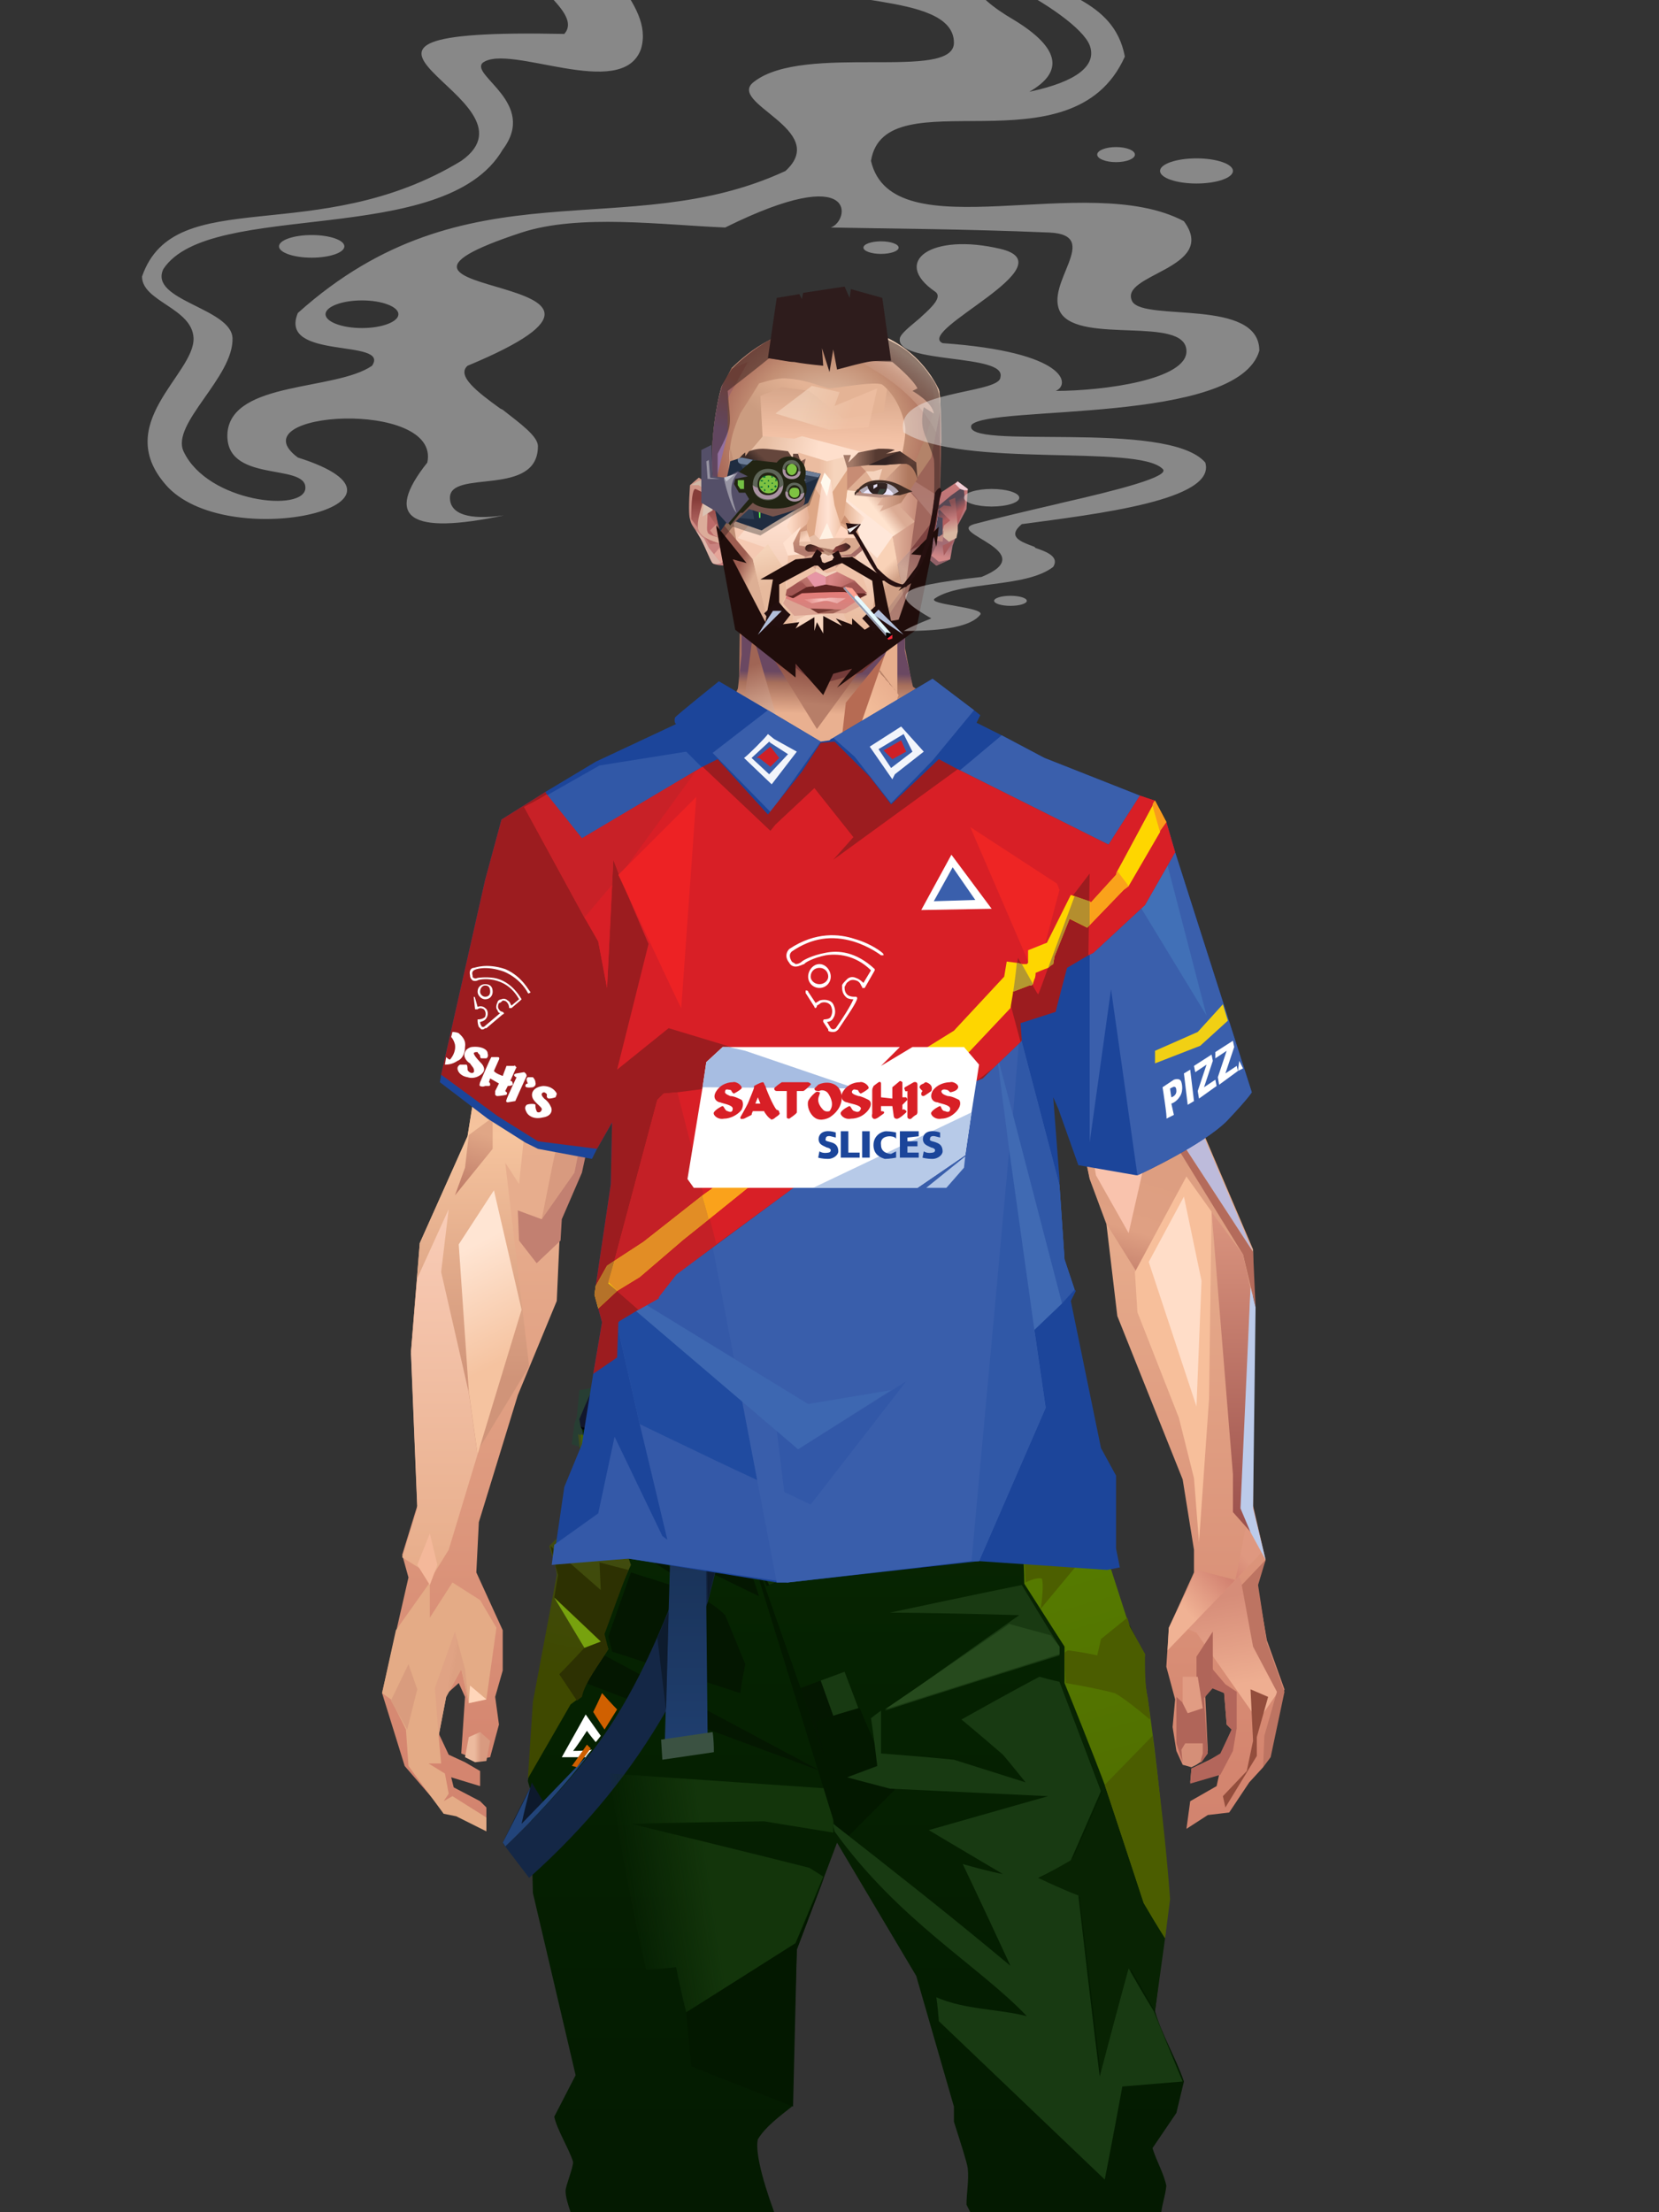 <?xml version="1.0" encoding="UTF-8"?>
<svg xmlns="http://www.w3.org/2000/svg" xmlns:xlink="http://www.w3.org/1999/xlink" width="1320px" height="1760px" viewBox="0 0 1320 1760" version="1.1">
<rect x="0" y="0" width="1320" height="1760" fill="#333333" stroke="none"/>
<defs>
</defs>

<defs>
<linearGradient x1="50%" y1="6%" x2="50%" y2="100%" id="id-male-6.6_base_1-0">
<stop stop-color="#ac705d" offset="0%">
</stop>
<stop stop-color="#ffddbc" offset="8%">
</stop>
<stop stop-color="#e9af8e" offset="20%">
</stop>
<stop stop-color="#e7ad8d" offset="34%">
</stop>
<stop stop-color="#d4856f" offset="71%">
</stop>
<stop stop-color="#c37f6d" offset="100%">
</stop>
</linearGradient>
<linearGradient x1="50%" y1="-10%" x2="50%" y2="84%" id="id-male-6.6_base_1-1">
<stop stop-color="#e0a582" offset="0%">
</stop>
<stop stop-color="#f6c49e" offset="49%">
</stop>
<stop stop-color="#d09479" offset="100%">
</stop>
</linearGradient>
<linearGradient x1="57%" y1="50%" x2="47%" y2="56%" id="id-male-6.6_base_1-2">
<stop stop-color="#e2ad9f" offset="0%">
</stop>
<stop stop-color="#b46d61" offset="100%">
</stop>
</linearGradient>
<linearGradient x1="45%" y1="35%" x2="55%" y2="47%" id="id-male-6.6_base_1-3">
<stop stop-color="#e9ac94" offset="0%">
</stop>
<stop stop-color="#c37f6d" offset="100%">
</stop>
</linearGradient>
<linearGradient x1="54%" y1="31%" x2="47%" y2="81%" id="id-male-6.6_base_1-4">
<stop stop-color="#e7ae8d" offset="0%">
</stop>
<stop stop-color="#d8997b" offset="20%">
</stop>
<stop stop-color="#dfa083" offset="71%">
</stop>
<stop stop-color="#c5816d" offset="81%">
</stop>
<stop stop-color="#bc7665" offset="100%">
</stop>
</linearGradient>
<linearGradient x1="43%" y1="38%" x2="54%" y2="44%" id="id-male-6.6_base_1-5">
<stop stop-color="#e0a384" offset="0%">
</stop>
<stop stop-color="#dda081" offset="100%">
</stop>
</linearGradient>
<linearGradient x1="46%" y1="26%" x2="59%" y2="75%" id="id-male-6.6_base_1-6">
<stop stop-color="#ffdbb9" offset="0%">
</stop>
<stop stop-color="#d7917a" offset="100%">
</stop>
</linearGradient>
<linearGradient x1="50%" y1="41%" x2="49%" y2="66%" id="id-male-6.6_base_1-7">
<stop stop-color="#6a4862" offset="0%">
</stop>
<stop stop-color="#a76f5b" offset="27%">
</stop>
<stop stop-color="#e9b090" offset="100%">
</stop>
</linearGradient>
<linearGradient x1="63%" y1="4%" x2="25%" y2="77%" id="id-male-6.6_base_1-8">
<stop stop-color="#fff1de" offset="0%">
</stop>
<stop stop-color="#ffeed9" offset="56%">
</stop>
<stop stop-color="#e3aa88" offset="100%">
</stop>
</linearGradient>
<linearGradient x1="50%" y1="23%" x2="41%" y2="77%" id="id-male-6.6_base_1-9">
<stop stop-color="#73332e" offset="0%">
</stop>
<stop stop-color="#b77e68" offset="100%">
</stop>
</linearGradient>
<linearGradient x1="47%" y1="22%" x2="55%" y2="89%" id="id-male-6.6_base_1-10">
<stop stop-color="#a06555" offset="0%">
</stop>
<stop stop-color="#fad5b9" offset="100%">
</stop>
</linearGradient>
<linearGradient x1="86%" y1="87%" x2="12%" y2="66%" id="id-male-6.6_base_1-11">
<stop stop-color="#dea186" offset="0%">
</stop>
<stop stop-color="#cb8c76" offset="100%">
</stop>
</linearGradient>
<linearGradient x1="71%" y1="11%" x2="50%" y2="100%" id="id-male-6.6_base_1-12">
<stop stop-color="#be7d66" offset="0%" stop-opacity="0">
</stop>
<stop stop-color="#f1bd9b" offset="100%">
</stop>
</linearGradient>
<linearGradient x1="66%" y1="46%" x2="56%" y2="43%" id="id-male-6.6_base_1-13">
<stop stop-color="#cd8d78" offset="0%">
</stop>
<stop stop-color="#bb786d" offset="100%">
</stop>
</linearGradient>
<linearGradient x1="100%" y1="41%" x2="50%" y2="63%" id="id-male-6.6_base_1-14">
<stop stop-color="#6a2b27" offset="0%">
</stop>
<stop stop-color="#743c3a" offset="100%">
</stop>
</linearGradient>
<linearGradient x1="69%" y1="20%" x2="50%" y2="99%" id="id-male-6.6_base_1-15">
<stop stop-color="#cf8f7a" offset="0%">
</stop>
<stop stop-color="#dd9e87" offset="100%">
</stop>
</linearGradient>
<linearGradient x1="36%" y1="20%" x2="57%" y2="81%" id="id-male-6.6_base_1-16">
<stop stop-color="#f1ba97" offset="0%">
</stop>
<stop stop-color="#efb795" offset="100%">
</stop>
</linearGradient>
<linearGradient x1="26%" y1="83%" x2="92%" y2="50%" id="id-male-6.6_base_1-17">
<stop stop-color="#ffd3ad" offset="0%">
</stop>
<stop stop-color="#ffd3af" offset="100%" stop-opacity="0">
</stop>
</linearGradient>
<linearGradient x1="17%" y1="56%" x2="85%" y2="45%" id="id-male-6.6_base_1-18">
<stop stop-color="#ffebd1" offset="0%" stop-opacity="0">
</stop>
<stop stop-color="#ffe9d0" offset="52%">
</stop>
<stop stop-color="#fccead" offset="100%">
</stop>
</linearGradient>
<linearGradient x1="17%" y1="24%" x2="74%" y2="87%" id="id-male-6.6_base_1-19">
<stop stop-color="#ffedd8" offset="0%">
</stop>
<stop stop-color="#dca181" offset="100%">
</stop>
</linearGradient>
<linearGradient x1="26%" y1="42%" x2="80%" y2="75%" id="id-male-6.6_base_1-20">
<stop stop-color="#fff1dd" offset="0%">
</stop>
<stop stop-color="#ffd4b1" offset="100%" stop-opacity="0">
</stop>
</linearGradient>
<linearGradient x1="29%" y1="56%" x2="77%" y2="50%" id="id-male-6.6_base_1-21">
<stop stop-color="#ffebd4" offset="0%">
</stop>
<stop stop-color="#fedab7" offset="100%">
</stop>
</linearGradient>
<linearGradient x1="74%" y1="24%" x2="34%" y2="74%" id="id-male-6.6_base_1-22">
<stop stop-color="#ba8469" offset="0%">
</stop>
<stop stop-color="#e9af8f" offset="0%">
</stop>
<stop stop-color="#ffcfa8" offset="100%">
</stop>
</linearGradient>
<linearGradient x1="66%" y1="100%" x2="40%" y2="0%" id="id-male-6.6_base_1-23">
<stop stop-color="#fac5a3" offset="0%">
</stop>
<stop stop-color="#fff5e6" offset="46%">
</stop>
<stop stop-color="#fac8a2" offset="100%">
</stop>
</linearGradient>
<linearGradient x1="52%" y1="13%" x2="59%" y2="75%" id="id-male-6.6_base_1-24">
<stop stop-color="#d68d79" offset="0%">
</stop>
<stop stop-color="#eeae91" offset="100%">
</stop>
</linearGradient>
<linearGradient x1="28%" y1="76%" x2="73%" y2="20%" id="id-male-6.6_base_1-25">
<stop stop-color="#f0b294" offset="0%">
</stop>
<stop stop-color="#d28271" offset="67%">
</stop>
<stop stop-color="#df9880" offset="100%">
</stop>
</linearGradient>
<linearGradient x1="50%" y1="0%" x2="50%" y2="100%" id="id-male-6.6_base_1-26">
<stop stop-color="#db957f" offset="0%">
</stop>
<stop stop-color="#9a4f4b" offset="100%">
</stop>
</linearGradient>
<linearGradient x1="66%" y1="59%" x2="24%" y2="66%" id="id-male-6.6_base_1-27">
<stop stop-color="#dea07f" offset="0%">
</stop>
<stop stop-color="#fcc8a5" offset="100%">
</stop>
</linearGradient>
<linearGradient x1="41%" y1="11%" x2="64%" y2="63%" id="id-male-6.6_base_1-28">
<stop stop-color="#ffe6d6" offset="0%">
</stop>
<stop stop-color="#da957e" offset="100%">
</stop>
</linearGradient>
<linearGradient x1="19%" y1="58%" x2="66%" y2="43%" id="id-male-6.6_base_1-29">
<stop stop-color="#ffebd4" offset="0%">
</stop>
<stop stop-color="#ffd1aa" offset="100%">
</stop>
</linearGradient>
<linearGradient x1="73%" y1="50%" x2="30%" y2="53%" id="id-male-6.6_base_1-30">
<stop stop-color="#ffd1ab" offset="0%">
</stop>
<stop stop-color="#fff6e4" offset="100%">
</stop>
</linearGradient>
<linearGradient x1="31%" y1="0%" x2="50%" y2="100%" id="id-male-6.6_base_1-31">
<stop stop-color="#fff1e3" offset="0%">
</stop>
<stop stop-color="#ffeada" offset="100%">
</stop>
</linearGradient>
<linearGradient x1="29%" y1="43%" x2="65%" y2="100%" id="id-male-6.6_base_1-32">
<stop stop-color="#ffe9d4" offset="0%">
</stop>
<stop stop-color="#fecfb1" offset="100%">
</stop>
</linearGradient>
<linearGradient x1="13%" y1="78%" x2="84%" y2="50%" id="id-male-6.6_base_1-33">
<stop stop-color="#f4ba9a" offset="0%">
</stop>
<stop stop-color="#e2a086" offset="100%">
</stop>
</linearGradient>
<linearGradient x1="50%" y1="0%" x2="36%" y2="100%" id="id-male-6.6_base_1-34">
<stop stop-color="#ffebd4" offset="0%">
</stop>
<stop stop-color="#ffddc6" offset="100%">
</stop>
</linearGradient>
<linearGradient x1="50%" y1="28%" x2="64%" y2="55%" id="id-male-6.6_base_1-35">
<stop stop-color="#ffe7cd" offset="0%">
</stop>
<stop stop-color="#ffddc0" offset="100%">
</stop>
</linearGradient>
<linearGradient x1="40%" y1="55%" x2="62%" y2="71%" id="id-male-6.6_base_1-36">
<stop stop-color="#dca17f" offset="0%">
</stop>
<stop stop-color="#fac5a0" offset="100%">
</stop>
</linearGradient>
<linearGradient x1="9%" y1="37%" x2="88%" y2="55%" id="id-male-6.6_base_1-37">
<stop stop-color="#e3a889" offset="0%">
</stop>
<stop stop-color="#b36f5f" offset="100%">
</stop>
</linearGradient>
<linearGradient x1="62%" y1="19%" x2="50%" y2="100%" id="id-male-6.6_base_1-38">
<stop stop-color="#e0a686" offset="0%">
</stop>
<stop stop-color="#bf7c68" offset="100%">
</stop>
</linearGradient>
<linearGradient x1="45%" y1="18%" x2="51%" y2="67%" id="id-male-6.6_base_1-39">
<stop stop-color="#ffe5d3" offset="0%">
</stop>
<stop stop-color="#f5c3a0" offset="100%">
</stop>
</linearGradient>
<linearGradient x1="50%" y1="0%" x2="50%" y2="100%" id="id-male-6.6_base_1-40">
<stop stop-color="#f9ccb7" offset="0%">
</stop>
<stop stop-color="#e7ad8a" offset="100%">
</stop>
</linearGradient>
<linearGradient x1="45%" y1="50%" x2="58%" y2="50%" id="id-male-6.6_base_1-41">
<stop stop-color="#dfa288" offset="0%">
</stop>
<stop stop-color="#facbb3" offset="100%">
</stop>
</linearGradient>
<linearGradient x1="33%" y1="74%" x2="77%" y2="42%" id="id-male-6.6_base_1-42">
<stop stop-color="#ce937b" offset="0%">
</stop>
<stop stop-color="#eab89d" offset="100%">
</stop>
</linearGradient>
<linearGradient x1="63%" y1="59%" x2="38%" y2="59%" id="id-male-6.6_base_1-43">
<stop stop-color="#d89a80" offset="0%">
</stop>
<stop stop-color="#ecba9e" offset="100%">
</stop>
</linearGradient>
<linearGradient x1="50%" y1="0%" x2="50%" y2="100%" id="id-male-6.6_base_1-44">
<stop stop-color="#d08c74" offset="0%">
</stop>
<stop stop-color="#df9a83" offset="100%">
</stop>
</linearGradient>
<linearGradient x1="47%" y1="47%" x2="53%" y2="50%" id="id-male-6.6_base_1-45">
<stop stop-color="#fde1cd" offset="0%">
</stop>
<stop stop-color="#d68f79" offset="100%">
</stop>
</linearGradient>
<linearGradient x1="50%" y1="0%" x2="50%" y2="100%" id="id-male-6.6_base_1-46">
<stop stop-color="#e29a83" offset="0%">
</stop>
<stop stop-color="#dd947e" offset="100%">
</stop>
</linearGradient>
<linearGradient x1="50%" y1="0%" x2="53%" y2="50%" id="id-male-6.6_base_1-47">
<stop stop-color="#dd9785" offset="0%">
</stop>
<stop stop-color="#f3d9c6" offset="100%">
</stop>
</linearGradient>
<linearGradient x1="0%" y1="55%" x2="99%" y2="55%" id="id-male-6.6_base_1-48">
<stop stop-color="#dfa59a" offset="0%">
</stop>
<stop stop-color="#d3938d" offset="100%">
</stop>
</linearGradient>
<linearGradient x1="50%" y1="0%" x2="50%" y2="100%" id="id-male-6.6_base_1-49">
<stop stop-color="#f0cab1" offset="0%">
</stop>
<stop stop-color="#dc907e" offset="100%">
</stop>
</linearGradient>
<linearGradient x1="49%" y1="20%" x2="52%" y2="96%" id="id-male-6.6_base_1-50">
<stop stop-color="#dd9285" offset="0%">
</stop>
<stop stop-color="#d88d79" offset="100%">
</stop>
</linearGradient>
<linearGradient x1="50%" y1="0%" x2="50%" y2="100%" id="id-male-6.6_base_1-51">
<stop stop-color="#86363e" offset="0%">
</stop>
<stop stop-color="#b46a5d" offset="100%">
</stop>
</linearGradient>
<linearGradient x1="33%" y1="47%" x2="59%" y2="56%" id="id-male-6.6_base_1-52">
<stop stop-color="#f6bd9d" offset="0%">
</stop>
<stop stop-color="#d48673" offset="100%">
</stop>
</linearGradient>
</defs>
<g transform="translate(304,473)" id="id-male-6.6_base_1-53">
<polygon points="174 662 139 824 137 906 146 1082 171 1154 176 1211 174 1230 175 1284 287 1284 284 1265 308 1195 306 1124 345 952 343 912 353 879 362 881 371 877 383 904 391 970 434 1079 457 1202 475 1252 475 1284 596 1284 600 1225 591 1146 609 1103 612 997 596 842 545 671 539 640 528 606 531 569 509 498 522 403 539 360 539 348 563 464 576 498 585 574 637 704 646 760 646 778 626 822 624 853 631 879 629 901 632 920 637 931 647 931 657 920 655 877 659 867 670 874 672 899 676 903 667 923 644 934 643 945 666 939 664 948 643 960 640 982 657 971 674 969 690 945 701 933 704 926 707 923 713 892 718 871 704 832 696 786 703 768 693 725 693 521 652 425 629 282 626 203 612 175 567 156 548 141 530 139 479 114 422 73 416 42 415 1 285 0 284 73 279 83 242 114 196 137 171 139 155 156 108 175 91 228 91 287 68 431 30 516 23 602 28 725 16 764 21 782 0 874 18 932 49 968 59 970 83 982 83 965 78 960 57 949 55 941 78 948 78 936 66 929 53 923 45 906 51 875 61 866 66 877 63 922 75 927 86 925 93 899 90 877 96 856 96 824 75 778 77 738 108 637 139 562 142 495 159 458 180 358 199 403 203 461 211 504 188 564 191 608" fill="url(#id-male-6.6_base_1-0)" id="id-male-6.6_base_1-54">
</polygon>
<polygon points="91 287 68 431 30 516 23 602 72 688 117 614 98 452 109 469 123 336 102 372 109 294 88 309 109 285" fill="url(#id-male-6.6_base_1-1)" id="id-male-6.6_base_1-54">
</polygon>
<polygon points="383 906 391 972 434 1081 457 1204 475 1254 475 1287 596 1287 600 1226 591 1148 609 1105 612 999 602 904 584 908 584 846 535 683 456 705 382 878" fill="url(#id-male-6.6_base_1-2)" id="id-male-6.6_base_1-54">
</polygon>
<polygon points="137 907 146 1083 171 1156 176 1212 174 1232 175 1286 175 1287 287 1287 284 1266 308 1197 306 1126 345 954 343 923 293 814 263 724 247 711" fill="url(#id-male-6.6_base_1-3)" id="id-male-6.6_base_1-54">
</polygon>
<polygon points="545 673 539 641 528 608 531 571 509 500 522 405 539 361 539 350 563 465 576 500 601 540 660 491 688 529 652 427 629 283 626 205 612 177 568 157 548 142 530 141 479 116 422 75 416 44 415 3 360 3 360 715 462 724" fill="url(#id-male-6.6_base_1-4)" id="id-male-6.6_base_1-54">
</polygon>
<polygon points="83 984 59 972 49 970 21 932 19 903 7 879 0 874 11 824 38 786 38 814 56 786 78 800 91 822 83 879 69 882 63 855 51 877 45 908 47 930 37 930 50 938 53 954 49 960 56 956 83 973" fill="#e4ab86" id="id-male-6.6_base_1-59">
</polygon>
<polygon points="66 855 69 882 63 855 51 877 45 908 42 870 58 825" fill="url(#id-male-6.6_base_1-5)" id="id-male-6.6_base_1-59">
</polygon>
<polygon points="83 879 69 882 70 868" fill="#ffd6ba" id="id-male-6.6_base_1-59">
</polygon>
<polygon points="481 376 513 349 558 291 522 368" fill="#bd9394" id="id-male-6.6_base_1-62">
</polygon>
<polygon points="313 697 260 560 246 448 259 424 355 408 361 366 317 404 285 409 267 378 313 343 394 351 431 378 420 404 368 399 371 404 449 421 466 441 449 510 466 547 406 697 358 717" fill="url(#id-male-6.6_base_1-6)" id="id-male-6.6_base_1-63">
</polygon>
<polygon points="410 90 430 82 423 76 416 45 416 7 286 9 286 48 283 76 278 86 244 114 195 139 366 139 390 70 410 26" fill="url(#id-male-6.6_base_1-7)" id="id-male-6.6_base_1-64">
</polygon>
<polygon points="182 180 133 231 97 289 97 231 113 182 165 159" fill="url(#id-male-6.6_base_1-8)" id="id-male-6.6_base_1-65">
</polygon>
<polygon points="346 107 384 55 409 31 414 23 299 31" fill="url(#id-male-6.6_base_1-9)" id="id-male-6.6_base_1-66">
</polygon>
<polygon points="287 93 295 32 323 129" fill="url(#id-male-6.6_base_1-10)" id="id-male-6.6_base_1-67">
</polygon>
<polygon points="336 139 314 151 270 146 224 139" fill="#fef6e3" id="id-male-6.6_base_1-68">
</polygon>
<polygon points="410 84 409 136 461 129" fill="url(#id-male-6.6_base_1-11)" id="id-male-6.6_base_1-69">
</polygon>
<polygon points="173 246 167 286 191 351 263 386 328 330 359 330 359 152 348 139 336 139 309 152" fill="url(#id-male-6.6_base_1-12)" id="id-male-6.6_base_1-70">
</polygon>
<polygon points="464 159 516 190 500 159" fill="url(#id-male-6.6_base_1-13)" id="id-male-6.6_base_1-71">
</polygon>
<polygon points="302 36 346 72 382 62 409 37 416 28 416 13" fill="url(#id-male-6.6_base_1-14)" id="id-male-6.6_base_1-72">
</polygon>
<polygon points="263 151 191 202 219 151" fill="#efb795" id="id-male-6.6_base_1-73">
</polygon>
<polygon points="154 206 170 170 122 188" fill="#fffcf1" id="id-male-6.6_base_1-74">
</polygon>
<polygon points="358 285 344 299 323 318 305 354 358 345 354 305" fill="url(#id-male-6.6_base_1-15)" id="id-male-6.6_base_1-75">
</polygon>
<polygon points="260 361 265 387 203 371 191 347" fill="#c4846d" id="id-male-6.6_base_1-76">
</polygon>
<polygon points="198 362 181 359 167 284" fill="#8d4146" id="id-male-6.6_base_1-77">
</polygon>
<polygon points="477 341 477 335 488 326 496 325 509 338 496 348 485 354" fill="#a86056" id="id-male-6.6_base_1-78">
</polygon>
<polygon points="314 151 342 220 317 293 237 351 209 318 172 251 185 205 270 146" fill="url(#id-male-6.6_base_1-16)" id="id-male-6.6_base_1-79">
</polygon>
<polygon points="314 151 330 238 209 318 172 251 185 205 270 146" fill="url(#id-male-6.6_base_1-17)" id="id-male-6.6_base_1-79">
</polygon>
<polygon points="314 151 350 205 220 227 185 205 270 146" fill="url(#id-male-6.6_base_1-18)" opacity="0.369" id="id-male-6.6_base_1-79">
</polygon>
<polygon points="211 335 223 322 242 327 244 332 235 353 213 349" fill="#c48172" id="id-male-6.6_base_1-82">
</polygon>
<polygon points="224 339 226 342 226 345 222 349 235 350 242 333 230 338 227 335" fill="#d4acc2" id="id-male-6.6_base_1-83">
</polygon>
<polygon points="488 343 491 347 486 351 479 338 489 327 495 327 493 336" fill="#c7878d" id="id-male-6.6_base_1-84">
</polygon>
<polygon points="485 339 488 343 493 337" fill="#edb596" id="id-male-6.6_base_1-85">
</polygon>
<polygon points="359 162 359 291 406 325 455 347 529 267 463 182 415 166" fill="url(#id-male-6.6_base_1-19)" id="id-male-6.6_base_1-86">
</polygon>
<polygon points="359 178 359 281 391 302 391 249 489 270 461 189 415 166" fill="url(#id-male-6.6_base_1-20)" id="id-male-6.6_base_1-86">
</polygon>
<polygon points="359 178 359 219 472 220 461 189 415 166 371 163" fill="url(#id-male-6.6_base_1-21)" id="id-male-6.6_base_1-86">
</polygon>
<polygon points="358 178 372 168 440 156 413 137 378 158 411 80 396 60 358 146" fill="url(#id-male-6.6_base_1-22)" id="id-male-6.6_base_1-89">
</polygon>
<polygon points="346 140 358 152 372 129 400 48 369 86 364 130" fill="#b66b53" id="id-male-6.6_base_1-90">
</polygon>
<polygon points="591 281 601 226 559 159 514 159 523 138 499 156 571 263" fill="url(#id-male-6.6_base_1-23)" id="id-male-6.6_base_1-91">
</polygon>
<polygon points="609 298 626 332 629 285 627 227 614 207 617 251" fill="#c6cbe5" id="id-male-6.6_base_1-92">
</polygon>
<polygon points="554 159 567 157 612 177 614 192 579 175 603 207 601 226" fill="#f6bf9d" id="id-male-6.6_base_1-93">
</polygon>
<polygon points="641 823 648 826 697 896 713 873 682 781" fill="url(#id-male-6.6_base_1-24)" id="id-male-6.6_base_1-94">
</polygon>
<polygon points="625 840 700 762 688 738 679 784 648 776 626 822" fill="url(#id-male-6.6_base_1-25)" id="id-male-6.6_base_1-94">
</polygon>
<polygon points="648 862 648 845 661 825 661 870 654 878 657 922 652 929 637 929 632 914 632 893 632 877 644 888" fill="#b06559" id="id-male-6.6_base_1-96">
</polygon>
<polygon points="554 375 577 333 607 451 594 508 568 462" fill="#f9c3ad" id="id-male-6.6_base_1-97">
</polygon>
<polygon points="623 326 643 425 633 431 693 523 652 427 636 326 625 315" fill="#bdbbdb" id="id-male-6.6_base_1-98">
</polygon>
<polygon points="628 274 638 339 623 314" fill="#b3838b" id="id-male-6.6_base_1-99">
</polygon>
<polygon points="693 523 695 567 685 525 618 416 633 431" fill="#b46b5b" id="id-male-6.6_base_1-100">
</polygon>
<polygon points="640 463 599 539 601 571 634 655 646 703 650 754 658 640 660 491" fill="#f7bf9b" id="id-male-6.6_base_1-101">
</polygon>
<polygon points="610 531 648 646 652 546 638 479" fill="#ffddc8" id="id-male-6.6_base_1-101">
</polygon>
<polygon points="693 748 677 730 677 700 660 491 685 525 691 552 684 727" fill="url(#id-male-6.6_base_1-26)" id="id-male-6.6_base_1-103">
</polygon>
<polygon points="691 746 703 768 693 727 695 567 691 551 683 727" fill="#bccbea" id="id-male-6.6_base_1-104">
</polygon>
<polygon points="260 559 310 683 355 716 263 713 238 685 195 582" fill="url(#id-male-6.6_base_1-27)" id="id-male-6.6_base_1-105">
</polygon>
<polygon points="637 931 636 919 639 914 653 914 653 922 651 929 648 931 644 933" fill="#d58f78" id="id-male-6.6_base_1-106">
</polygon>
<polygon points="637 861 637 882 641 890 653 886 649 861" fill="#e19c83" id="id-male-6.6_base_1-107">
</polygon>
<polygon points="691 871 693 912 688 936 669 956 671 965 696 924 696 909 705 877" fill="#934d3c" id="id-male-6.6_base_1-108">
</polygon>
<polygon points="703 768 684 788 693 837 712 873 702 908 701 933 707 925 718 873 704 834 697 788" fill="#bd7462" id="id-male-6.6_base_1-109">
</polygon>
<polygon points="667 939 643 946 644 934 657 928 667 922 676 903 672 899 670 874 660 870 660 854 671 867 680 873 680 902 677 920" fill="#b3665b" id="id-male-6.6_base_1-110">
</polygon>
<polygon points="361 510 359 634 426 561 420 535" fill="url(#id-male-6.6_base_1-28)" opacity="0.626" id="id-male-6.6_base_1-111">
</polygon>
<polygon points="319 403 289 399 268 380 313 343 361 348 362 372" fill="url(#id-male-6.6_base_1-29)" id="id-male-6.6_base_1-112">
</polygon>
<polygon points="171 141 168 151 180 151 204 139 196 138" fill="url(#id-male-6.6_base_1-30)" id="id-male-6.6_base_1-113">
</polygon>
<polygon points="359 308 362 360 382 334" fill="#ffe9d9" opacity="0.625" id="id-male-6.6_base_1-114">
</polygon>
<polygon points="360 546 360 584 387 551 374 540" fill="url(#id-male-6.6_base_1-31)" opacity="0.626" id="id-male-6.6_base_1-115">
</polygon>
<polygon points="346 542 360 547 373 540 360 534" fill="#b36a64" id="id-male-6.6_base_1-116">
</polygon>
<polygon points="325 545 277 503 259 561 308 579" fill="url(#id-male-6.6_base_1-32)" opacity="0.758" id="id-male-6.6_base_1-117">
</polygon>
<polygon points="389 499 460 467 449 510 404 520" fill="url(#id-male-6.6_base_1-33)" id="id-male-6.6_base_1-118">
</polygon>
<polygon points="364 491 361 403 420 428" fill="url(#id-male-6.6_base_1-34)" opacity="0.758" id="id-male-6.6_base_1-119">
</polygon>
<polygon points="262 446 333 446 323 469 279 492" fill="url(#id-male-6.6_base_1-35)" opacity="0.758" id="id-male-6.6_base_1-120">
</polygon>
<polygon points="259 425 279 496 259 561 236 528 213 443 227 425 243 447" fill="url(#id-male-6.6_base_1-36)" id="id-male-6.6_base_1-121">
</polygon>
<polygon points="412 343 444 374 466 383 499 351 447 354 416 339" fill="url(#id-male-6.6_base_1-37)" id="id-male-6.6_base_1-122">
</polygon>
<polygon points="164 252 163 278 128 284" fill="#c88574" id="id-male-6.6_base_1-123">
</polygon>
<polygon points="58 478 88 441 88 416 69 430 66 456" fill="url(#id-male-6.6_base_1-38)" id="id-male-6.6_base_1-124">
</polygon>
<polygon points="76 684 69 634 61 517 89 474 111 569" fill="url(#id-male-6.6_base_1-39)" id="id-male-6.6_base_1-125">
</polygon>
<polygon points="53 489 47 539 69 635 76 684 53 760 40 781 16 766 28 727 23 604 28 544" fill="url(#id-male-6.6_base_1-40)" id="id-male-6.6_base_1-126">
</polygon>
<polygon points="136 452 127 497 153 460 177 340 170 300" fill="#d89a7f" id="id-male-6.6_base_1-127">
</polygon>
<polygon points="181 359 159 460 143 497 142 514 123 532 109 514 108 490 127 497 153 460 177 340" fill="#c28071" id="id-male-6.6_base_1-127">
</polygon>
<polygon points="38 747 28 772 38 788 44 772" fill="#f4b89a" id="id-male-6.6_base_1-129">
</polygon>
<polygon points="359 379 342 413 361 444 377 417" fill="url(#id-male-6.6_base_1-41)" id="id-male-6.6_base_1-130">
</polygon>
<polygon points="196 581 260 561 229 519" fill="url(#id-male-6.6_base_1-42)" id="id-male-6.6_base_1-131">
</polygon>
<polygon points="74 929 66 925 69 909 78 905 86 912 83 928" fill="url(#id-male-6.6_base_1-43)" id="id-male-6.6_base_1-132">
</polygon>
<polygon points="20 903 7 880 21 851 28 871" fill="#d99c7e" id="id-male-6.6_base_1-133">
</polygon>
<polygon points="218 1123 203 1040 191 913 171 1090 182 1169 230 1208 261 1237 270 1213 234 1175 212 1157 272 1191 281 1169" fill="url(#id-male-6.6_base_1-44)" opacity="0.808" id="id-male-6.6_base_1-134">
</polygon>
<polygon points="182 1207 181 1155 213 1106 236 1166 230 1210" fill="#ebac8e" id="id-male-6.6_base_1-135">
</polygon>
<polygon points="187 902 211 1137 227 1161 275 1187 299 1137 272 1009 299 918 269 791 211 836" fill="url(#id-male-6.6_base_1-45)" id="id-male-6.6_base_1-136">
</polygon>
<polygon points="288 1079 311 1040 311 942 295 903 264 1019 275 1188 301 1137" fill="url(#id-male-6.6_base_1-46)" id="id-male-6.6_base_1-137">
</polygon>
<polygon points="584 908 604 1008 608 1106 614 998 599 887" fill="#cedafa" id="id-male-6.6_base_1-138">
</polygon>
<polygon points="430 886 488 1140 535 1115 561 925 566 886 536 816 500 786" fill="url(#id-male-6.6_base_1-47)" opacity="0.792" id="id-male-6.6_base_1-139">
</polygon>
<polygon points="581 921 588 1011 584 1112 576 1162 544 1046 566 886" fill="url(#id-male-6.6_base_1-48)" id="id-male-6.6_base_1-140">
</polygon>
<polygon points="561 1247 518 1200 472 1112 494 931 505 931 594 1188 579 1244" fill="url(#id-male-6.6_base_1-49)" id="id-male-6.6_base_1-141">
</polygon>
<polygon points="531 1221 539 1263 536 1269 516 1287 509 1287 500 1263 513 1199 488 1226 462 1170 472 1101 427 1010 398 877 469 771 518 739 536 818 500 787 433 890 477 1078 534 1212" fill="url(#id-male-6.6_base_1-50)" id="id-male-6.6_base_1-142">
</polygon>
<polygon points="321 1058 284 852 258 721 266 733 371 879 362 883 354 881 343 914 345 954" fill="#d38b73" id="id-male-6.6_base_1-143">
</polygon>
<polygon points="429 1068 424 875 536 705 454 704 380 865 384 906 391 972" fill="#cd887e" opacity="0.394" id="id-male-6.6_base_1-144">
</polygon>
<polygon points="175 1262 194 1287 206 1287 225 1226 213 1249 175 1221 174 1232" fill="#eeaf93" id="id-male-6.6_base_1-145">
</polygon>
<polygon points="528 1227 554 1234 569 1169 549 1168" fill="#ebb5a6" id="id-male-6.6_base_1-146">
</polygon>
<polygon points="546 678 545 672 539 641 528 608 531 571 509 500 522 405 539 361 539 350 547 389 542 330 558 289 517 369 528 369 517 411 499 442 509 465 488 531 507 525 522 585 449 724" fill="url(#id-male-6.6_base_1-51)" id="id-male-6.6_base_1-54">
</polygon>
<polygon points="402 722 490 609 522 585 449 723" fill="#d38673" id="id-male-6.6_base_1-148">
</polygon>
<polygon points="174 664 139 826 137 907 139 937 238 690 352 886 354 881 362 883 371 879 383 906 471 773 548 712 596 844 545 673 539 641 478 697 449 723 278 705 232 657 188 566 191 610" fill="url(#id-male-6.6_base_1-52)" id="id-male-6.6_base_1-54">
</polygon>
<polygon points="189 616 211 620 190 586 190 609" fill="#c4846d" id="id-male-6.6_base_1-150">
</polygon>
<polygon points="139 836 225 709 167 697 139 826" fill="#e2a58b" id="id-male-6.6_base_1-151">
</polygon>
<polygon points="518 734 596 843 547 678" fill="#d0816e" id="id-male-6.6_base_1-152">
</polygon>
<polygon points="415 778 447 726 314 744 329 762" fill="#ce8b73" opacity="0.52" id="id-male-6.6_base_1-54">
</polygon>
<polygon points="411 685 463 666 456 573" fill="#a05a5c" id="id-male-6.6_base_1-154">
</polygon>
</g>
<defs>
<linearGradient x1="53%" y1="5%" x2="47%" y2="91%" id="id-male-6.8_face_1-0">
<stop stop-color="#c67878" offset="0%">
</stop>
<stop stop-color="#a26c74" offset="82%">
</stop>
<stop stop-color="#d18888" offset="100%">
</stop>
</linearGradient>
<linearGradient x1="62%" y1="61%" x2="50%" y2="36%" id="id-male-6.8_face_1-1">
<stop stop-color="#b15e5f" offset="0%">
</stop>
<stop stop-color="#564753" offset="100%">
</stop>
</linearGradient>
<linearGradient x1="50%" y1="13%" x2="57%" y2="81%" id="id-male-6.8_face_1-2">
<stop stop-color="#885154" offset="0%">
</stop>
<stop stop-color="#c27a7a" offset="52%">
</stop>
<stop stop-color="#d8b7a1" offset="100%">
</stop>
</linearGradient>
<linearGradient x1="50%" y1="0%" x2="54%" y2="88%" id="id-male-6.8_face_1-3">
<stop stop-color="#d19787" offset="0%">
</stop>
<stop stop-color="#c8807e" offset="100%">
</stop>
</linearGradient>
<linearGradient x1="36%" y1="75%" x2="36%" y2="18%" id="id-male-6.8_face_1-4">
<stop stop-color="#bb6f6b" offset="0%">
</stop>
<stop stop-color="#863c39" offset="100%">
</stop>
</linearGradient>
<linearGradient x1="50%" y1="2%" x2="48%" y2="96%" id="id-male-6.8_face_1-5">
<stop stop-color="#ead0bc" offset="0%">
</stop>
<stop stop-color="#cb9b7f" offset="11%">
</stop>
<stop stop-color="#f2c1a5" offset="33%">
</stop>
<stop stop-color="#ffe2d3" offset="58%">
</stop>
<stop stop-color="#e9bb9e" offset="93%">
</stop>
<stop stop-color="#c3957f" offset="100%">
</stop>
</linearGradient>
<linearGradient x1="62%" y1="37%" x2="30%" y2="59%" id="id-male-6.8_face_1-6">
<stop stop-color="#e4b395" offset="0%">
</stop>
<stop stop-color="#cb9c80" offset="100%">
</stop>
</linearGradient>
<linearGradient x1="12%" y1="48%" x2="58%" y2="51%" id="id-male-6.8_face_1-7">
<stop stop-color="#e7bea3" offset="0%">
</stop>
<stop stop-color="#fedfcc" offset="100%">
</stop>
</linearGradient>
<linearGradient x1="76%" y1="54%" x2="27%" y2="47%" id="id-male-6.8_face_1-8">
<stop stop-color="#f2c4a7" offset="0%">
</stop>
<stop stop-color="#f6dcc5" offset="100%">
</stop>
</linearGradient>
<radialGradient cx="50%" cy="59%" r="65%" id="id-male-6.8_face_1-9" fx="50%" fy="59%" gradientTransform="translate(0.5,0.593) scale(0.791,1) rotate(-143) translate(-0.5,-0.593)">
<stop stop-color="#f0d7bf" offset="0%">
</stop>
<stop stop-color="#c38f74" offset="66%">
</stop>
<stop stop-color="#a46254" offset="100%">
</stop>
</radialGradient>
<linearGradient x1="69%" y1="50%" x2="50%" y2="60%" id="id-male-6.8_face_1-10">
<stop stop-color="#dbab94" offset="0%">
</stop>
<stop stop-color="#ffe3ce" offset="100%">
</stop>
</linearGradient>
<radialGradient cx="50%" cy="50%" r="44%" id="id-male-6.8_face_1-11" fx="50%" fy="50%" gradientTransform="translate(0.5,0.5) scale(0.696,1) rotate(-57) scale(1,3) translate(-0.5,-0.5)">
<stop stop-color="#b37864" offset="0%" stop-opacity="0">
</stop>
<stop stop-color="#efd3bc" offset="100%">
</stop>
</radialGradient>
<linearGradient x1="0%" y1="58%" x2="50%" y2="58%" id="id-male-6.8_face_1-12">
<stop stop-color="#e4b69f" offset="0%">
</stop>
<stop stop-color="#c88f7c" offset="100%">
</stop>
</linearGradient>
<linearGradient x1="49%" y1="83%" x2="53%" y2="51%" id="id-male-6.8_face_1-13">
<stop stop-color="#c6938b" offset="0%">
</stop>
<stop stop-color="#945a53" offset="100%">
</stop>
</linearGradient>
<linearGradient x1="66%" y1="68%" x2="19%" y2="50%" id="id-male-6.8_face_1-14">
<stop stop-color="#d4a995" offset="0%">
</stop>
<stop stop-color="#a9705c" offset="100%">
</stop>
</linearGradient>
<linearGradient x1="48%" y1="37%" x2="33%" y2="25%" id="id-male-6.8_face_1-15">
<stop stop-color="#ddaf94" offset="0%">
</stop>
<stop stop-color="#9d5d51" offset="100%">
</stop>
</linearGradient>
<linearGradient x1="46%" y1="6%" x2="50%" y2="50%" id="id-male-6.8_face_1-16">
<stop stop-color="#f5d3b9" offset="0%">
</stop>
<stop stop-color="#e7ba9d" offset="100%">
</stop>
</linearGradient>
<linearGradient x1="50%" y1="33%" x2="57%" y2="50%" id="id-male-6.8_face_1-17">
<stop stop-color="#f9d2b7" offset="0%">
</stop>
<stop stop-color="#d0a086" offset="100%">
</stop>
</linearGradient>
<linearGradient x1="50%" y1="26%" x2="42%" y2="54%" id="id-male-6.8_face_1-18">
<stop stop-color="#875053" offset="0%">
</stop>
<stop stop-color="#81534d" offset="100%" stop-opacity="0.569">
</stop>
</linearGradient>
<linearGradient x1="46%" y1="100%" x2="55%" y2="55%" id="id-male-6.8_face_1-19">
<stop stop-color="#c4aed2" offset="0%">
</stop>
<stop stop-color="#9276a6" offset="100%">
</stop>
</linearGradient>
<linearGradient x1="54%" y1="12%" x2="47%" y2="56%" id="id-male-6.8_face_1-20">
<stop stop-color="#a46151" offset="0%">
</stop>
<stop stop-color="#9370a0" offset="100%">
</stop>
</linearGradient>
<linearGradient x1="50%" y1="0%" x2="50%" y2="100%" id="id-male-6.8_face_1-21">
<stop stop-color="#f4d2bf" offset="0%">
</stop>
<stop stop-color="#e8b399" offset="100%">
</stop>
</linearGradient>
<linearGradient x1="5%" y1="65%" x2="100%" y2="65%" id="id-male-6.8_face_1-22">
<stop stop-color="#fcd9c4" offset="0%">
</stop>
<stop stop-color="#e0a88c" offset="28%">
</stop>
<stop stop-color="#dea786" offset="67%">
</stop>
<stop stop-color="#ffe3d1" offset="100%">
</stop>
</linearGradient>
<linearGradient x1="66%" y1="91%" x2="52%" y2="64%" id="id-male-6.8_face_1-23">
<stop stop-color="#d9a98f" offset="0%">
</stop>
<stop stop-color="#dea786" offset="100%">
</stop>
</linearGradient>
<linearGradient x1="70%" y1="50%" x2="41%" y2="50%" id="id-male-6.8_face_1-24">
<stop stop-color="#f6d4bc" offset="0%">
</stop>
<stop stop-color="#ebbca0" offset="100%">
</stop>
</linearGradient>
<linearGradient x1="100%" y1="50%" x2="0%" y2="50%" id="id-male-6.8_face_1-25">
<stop stop-color="#f1c4a8" offset="0%">
</stop>
<stop stop-color="#ffe3d4" offset="48%">
</stop>
<stop stop-color="#f5cab4" offset="100%">
</stop>
</linearGradient>
<linearGradient x1="38%" y1="14%" x2="50%" y2="79%" id="id-male-6.8_face_1-26">
<stop stop-color="#d29a7e" offset="0%">
</stop>
<stop stop-color="#b37b6d" offset="100%">
</stop>
</linearGradient>
<linearGradient x1="3%" y1="0%" x2="50%" y2="66%" id="id-male-6.8_face_1-27">
<stop stop-color="#d8a88d" offset="0%">
</stop>
<stop stop-color="#f9d3bd" offset="100%">
</stop>
</linearGradient>
<linearGradient x1="17%" y1="40%" x2="69%" y2="60%" id="id-male-6.8_face_1-28">
<stop stop-color="#40241e" offset="0%">
</stop>
<stop stop-color="#703832" offset="100%">
</stop>
</linearGradient>
<linearGradient x1="100%" y1="50%" x2="16%" y2="64%" id="id-male-6.8_face_1-29">
<stop stop-color="#351e1c" offset="0%">
</stop>
<stop stop-color="#843f3b" offset="100%">
</stop>
</linearGradient>
<linearGradient x1="22%" y1="62%" x2="87%" y2="62%" id="id-male-6.8_face_1-30">
<stop stop-color="#b07c62" offset="0%">
</stop>
<stop stop-color="#d3a790" offset="43%">
</stop>
<stop stop-color="#daa88a" offset="100%">
</stop>
</linearGradient>
<linearGradient x1="13%" y1="69%" x2="100%" y2="69%" id="id-male-6.8_face_1-31">
<stop stop-color="#d8a88b" offset="0%">
</stop>
<stop stop-color="#f5d2bc" offset="48%">
</stop>
<stop stop-color="#daa88a" offset="100%">
</stop>
</linearGradient>
<linearGradient x1="0%" y1="65%" x2="78%" y2="65%" id="id-male-6.8_face_1-32">
<stop stop-color="#e4b7a1" offset="0%">
</stop>
<stop stop-color="#af785e" offset="100%">
</stop>
</linearGradient>
<linearGradient x1="50%" y1="42%" x2="33%" y2="50%" id="id-male-6.8_face_1-33">
<stop stop-color="#65463c" offset="0%">
</stop>
<stop stop-color="#3c2b26" offset="100%">
</stop>
</linearGradient>
<linearGradient x1="11%" y1="36%" x2="44%" y2="36%" id="id-male-6.8_face_1-34">
<stop stop-color="#a37a68" offset="0%">
</stop>
<stop stop-color="#563a31" offset="100%">
</stop>
</linearGradient>
<linearGradient x1="40%" y1="50%" x2="89%" y2="54%" id="id-male-6.8_face_1-35">
<stop stop-color="#312322" offset="0%">
</stop>
<stop stop-color="#5d3e34" offset="100%">
</stop>
</linearGradient>
<linearGradient x1="50%" y1="0%" x2="50%" y2="74%" id="id-male-6.8_face_1-36">
<stop stop-color="#e47c78" offset="0%">
</stop>
<stop stop-color="#d7827d" offset="100%">
</stop>
</linearGradient>
<linearGradient x1="80%" y1="50%" x2="7%" y2="50%" id="id-male-6.8_face_1-37">
<stop stop-color="#fad6d3" offset="0%" stop-opacity="0.472">
</stop>
<stop stop-color="#f5bfbb" offset="55%">
</stop>
<stop stop-color="#f2aca7" offset="100%" stop-opacity="0.434">
</stop>
</linearGradient>
<linearGradient x1="50%" y1="0%" x2="50%" y2="50%" id="id-male-6.8_face_1-38">
<stop stop-color="#cf8e8a" offset="0%">
</stop>
<stop stop-color="#a15552" offset="100%">
</stop>
</linearGradient>
<linearGradient x1="0%" y1="83%" x2="93%" y2="83%" id="id-male-6.8_face_1-39">
<stop stop-color="#b87268" offset="0%" stop-opacity="0.687">
</stop>
<stop stop-color="#da8787" offset="58%">
</stop>
<stop stop-color="#c5736d" offset="100%" stop-opacity="0.622">
</stop>
</linearGradient>
</defs>
<g transform="translate(548,259)" id="id-male-6.8_face_1-40">
<g transform="translate(0,121)" id="id-male-6.8_face_1-41">
<polygon points="199 13 214 3 222 9 221 25 214 38 214 43 210 54 208 65 197 70 190 64" fill="url(#id-male-6.8_face_1-0)" id="id-male-6.8_face_1-42">
</polygon>
<polygon points="197 24 209 14 216 9 219 10 220 22 214 37 195 43" fill="url(#id-male-6.8_face_1-1)" id="id-male-6.8_face_1-43">
</polygon>
<polygon points="203 38 208 34 199 25 203 22 209 23 207 18 212 16 214 38 214 43 213 48 207 51 201 46" fill="url(#id-male-6.8_face_1-2)" id="id-male-6.8_face_1-42">
</polygon>
<polygon points="212 5 214 3 222 9 222 10 219 10 216 9" fill="#f1cfd6" id="id-male-6.8_face_1-42">
</polygon>
<polygon points="208 65 197 70 190 64 194 42 199 50 193 62 199 67" fill="#906067" id="id-male-6.8_face_1-42">
</polygon>
<polygon points="203 62 202 54 211 50" fill="#a95d5f" id="id-male-6.8_face_1-47">
</polygon>
<polygon points="196 50 202 51 203 42 196 46" fill="#c18882" id="id-male-6.8_face_1-48">
</polygon>
<polygon points="194 45 199 47 202 45 202 32 197 31" fill="#4e4a5c" id="id-male-6.8_face_1-49">
</polygon>
<path d="M 30 70 C 24 70 20 69 19 68 C 17 66 12 52 8 46 C 4 39 2 38 1 33 C 0 30 0 21 1 6 L 8 0 L 23 9 L 30 70 Z" fill="url(#id-male-6.8_face_1-3)" id="id-male-6.8_face_1-50">
</path>
<polygon points="8 6 2 6 7 3 10 2 23 9 19 14" fill="#cfb7a6" id="id-male-6.8_face_1-50">
</polygon>
<path d="M 26 68 C 23 69 20 69 19 68 C 17 66 12 52 8 46 C 7 44 6 43 6 42 C 9 45 10 47 12 48 C 13 50 14 52 16 56 L 26 68 Z" fill="#ddb5a9" id="id-male-6.8_face_1-50">
</path>
<polygon points="26 68 29 65 27 53 20 61" fill="#e5a599" id="id-male-6.8_face_1-50">
</polygon>
<path d="M 23 19 C 12 12 6 9 5 9 C 3 10 2 18 2 33 L 17 53 L 26 52 L 23 19 Z" fill="url(#id-male-6.8_face_1-4)" id="id-male-6.8_face_1-54">
</path>
<polygon points="12 17 19 19 18 26 15 28 22 38 21 49 12 44" fill="#bc6a69" id="id-male-6.8_face_1-55">
</polygon>
<path d="M 27 53 C 16 50 10 47 8 42 C 6 38 8 30 12 17 L 15 23 C 15 36 14 42 15 43 C 15 45 18 46 25 48 L 27 53 Z" fill="#dcac9a" id="id-male-6.8_face_1-56">
</path>
<polygon points="11 31 19 26 19 18 14 20 12 18" fill="#dac2b3" id="id-male-6.8_face_1-57">
</polygon>
<polygon points="20 46 17 42 22 37 25 48" fill="#d29488" id="id-male-6.8_face_1-58">
</polygon>
</g>
<g transform="translate(18,0)" id="id-male-6.8_face_1-59">
<path d="M 20 231 C 18 227 11 201 5 153 C 3 140 2 128 1 117 C -1 91 4 63 8 49 C 9 46 16 35 16 34 C 30 20 56 0 94 0 C 157 0 178 45 181 51 C 183 57 183 111 181 144 C 178 177 162 232 160 235 C 158 239 124 261 119 264 C 113 266 74 267 69 264 C 64 261 22 235 20 231 Z" fill="url(#id-male-6.8_face_1-5)" id="id-male-6.8_face_1-60">
</path>
<polygon points="19 114 13 91 21 49 49 35 141 43 137 69 105 74 78 52 56 49 39 56 41 93" fill="url(#id-male-6.8_face_1-6)" id="id-male-6.8_face_1-61">
</polygon>
<polygon points="60 106 92 113 124 106 121 101 72 88 66 90 41 88 30 101" fill="url(#id-male-6.8_face_1-7)" id="id-male-6.8_face_1-62">
</polygon>
<polygon points="51 70 94 83 125 81 132 50 98 64 102 53 80 48" fill="url(#id-male-6.8_face_1-8)" opacity="0.556" id="id-male-6.8_face_1-63">
</polygon>
<path d="M 4 144 C 3 137 2 130 2 123 C -1 88 16 34 17 34 C 31 19 56 0 94 0 C 157 0 178 45 181 51 C 183 56 183 103 181 136 L 152 101 C 154 91 155 83 154 79 C 150 60 140 50 136 47 C 130 44 99 50 94 50 C 90 50 78 43 58 42 C 54 42 48 43 38 46 C 29 61 24 68 23 70 C 11 97 16 104 13 127 C 13 131 10 137 4 144 Z" fill="url(#id-male-6.8_face_1-9)" id="id-male-6.8_face_1-60">
</path>
<polygon points="146 168 106 137 108 129 149 141 164 156" fill="url(#id-male-6.8_face_1-10)" id="id-male-6.8_face_1-65">
</polygon>
<polygon points="146 168 106 137 106 148 116 170 133 186" fill="#ffe7d9" id="id-male-6.8_face_1-65">
</polygon>
<path d="M 181 51 C 183 56 183 103 181 136 L 162 124 L 161 111 C 167 97 172 86 174 77 C 175 74 176 71 177 64 C 178 59 177 52 174 41 L 181 51 Z" fill="#b38369" id="id-male-6.8_face_1-60">
</path>
<path d="M 48 11 C 60 5 75 0 94 0 C 157 0 178 45 181 51 C 182 54 183 73 183 94 C 174 71 156 51 129 35 C 102 18 75 10 48 11 Z" fill="url(#id-male-6.8_face_1-11)" id="id-male-6.8_face_1-60">
</path>
<polygon points="179 156 158 131 148 142 162 156 144 168 148 190" fill="url(#id-male-6.8_face_1-12)" id="id-male-6.8_face_1-60">
</polygon>
<path d="M 154 211 L 164 139 L 157 131 L 175 105 L 182 68 C 183 88 183 121 181 144 C 178 177 162 232 160 235 C 158 239 124 261 119 264 L 154 211 Z" fill="url(#id-male-6.8_face_1-13)" opacity="0.749" id="id-male-6.8_face_1-60">
</path>
<polygon points="85 260 99 252 111 242 102 223 65 227 64 248" fill="#edc5b0" fill-opacity="0.74" id="id-male-6.8_face_1-71">
</polygon>
<polygon points="33 188 44 177 21 169 41 146 21 136 8 168" fill="#f5c9b2" id="id-male-6.8_face_1-72">
</polygon>
<path d="M 5 156 C 5 155 5 154 5 153 C 4 148 4 144 3 139 L 13 129 L 15 97 L 20 117 L 16 146 L 20 172 L 5 156 Z" fill="#c18f75" id="id-male-6.8_face_1-60">
</path>
<polygon points="13 136 17 121 19 115 32 129 68 132 69 135 40 148 24 139 23 131" fill="url(#id-male-6.8_face_1-14)" id="id-male-6.8_face_1-74">
</polygon>
<polygon points="17 156 11 136 23 130 25 130 25 139" fill="#dbac93" id="id-male-6.8_face_1-75">
</polygon>
<path d="M 20 231 C 18 227 11 201 5 153 L 33 186 L 46 239 C 62 256 70 265 69 264 C 64 261 22 235 20 231 Z" fill="url(#id-male-6.8_face_1-15)" id="id-male-6.8_face_1-60">
</path>
<polygon points="58 194 45 174 33 186 46 239 60 214" fill="url(#id-male-6.8_face_1-16)" id="id-male-6.8_face_1-60">
</polygon>
<path d="M 20 231 C 19 229 17 223 15 212 C 29 230 46 244 65 252 C 84 260 101 262 117 256 L 149 212 L 172 192 C 167 214 161 233 160 235 C 158 239 124 261 119 264 C 113 266 74 267 69 264 C 64 261 22 235 20 231 Z" fill="#86574d" opacity="0.47" id="id-male-6.8_face_1-60">
</path>
<polygon points="117 256 152 210 144 168 132 185 128 235 113 258" fill="url(#id-male-6.8_face_1-17)" id="id-male-6.8_face_1-60">
</polygon>
<path d="M 179 156 C 175 189 161 232 160 235 C 160 236 159 236 157 237 L 148 190 L 179 156 Z" fill="url(#id-male-6.8_face_1-18)" opacity="0.606" id="id-male-6.8_face_1-60">
</path>
<path d="M 181 144 C 178 177 162 232 160 235 C 159 237 151 242 143 248 L 157 232 L 163 217 L 170 168 L 181 144 Z" fill="url(#id-male-6.8_face_1-19)" id="id-male-6.8_face_1-60">
</path>
<path d="M 135 254 C 127 259 121 263 119 264 C 113 266 74 267 69 264 C 67 263 57 256 46 250 L 73 256 L 116 262 L 135 254 Z" fill="#836386" id="id-male-6.8_face_1-60">
</path>
<path d="M 2 130 C 2 125 1 121 1 117 C -1 91 4 63 8 49 C 9 46 16 35 16 34 C 16 34 17 34 17 34 L 29 29 L 13 58 L 13 86 L 2 130 Z" fill="url(#id-male-6.8_face_1-20)" id="id-male-6.8_face_1-60">
</path>
<path d="M 182 133 C 181 137 181 141 181 144 C 180 152 179 160 177 169 L 158 179 L 175 157 L 177 139 L 182 133 Z" fill="#7e4341" id="id-male-6.8_face_1-60">
</path>
<path d="M 72 248 C 71 246 69 242 68 234 L 83 227 L 111 242 C 86 247 73 249 72 248 Z" fill="#fddfcb" opacity="0.617" id="id-male-6.8_face_1-85">
</path>
<polygon points="109 177 114 181 125 213 60 209 61 183 66 177" fill="#efc2a8" id="id-male-6.8_face_1-86">
</polygon>
<polygon points="83 194 74 185 77 178 112 181 98 194" fill="#d6a390" id="id-male-6.8_face_1-87">
</polygon>
<polygon points="83 193 92 197 99 195 99 181 85 181" fill="url(#id-male-6.8_face_1-21)" id="id-male-6.8_face_1-88">
</polygon>
<polygon points="83 196 83 193 92 197 99 195 100 197 91 202" fill="#f2cfbb" id="id-male-6.8_face_1-88">
</polygon>
<polygon points="75 138 67 145 60 160 67 171 120 176 116 162 122 153 107 140 110 115" fill="url(#id-male-6.8_face_1-22)" id="id-male-6.8_face_1-90">
</polygon>
<polygon points="75 138 78 153 75 160 75 184 94 181 111 183 118 178 120 174 116 162 105 153 107 140 110 115 71 115 71 127" fill="url(#id-male-6.8_face_1-23)" id="id-male-6.8_face_1-90">
</polygon>
<polygon points="97 179 108 168 83 166 68 173 71 180" fill="#e8bfa7" id="id-male-6.8_face_1-92">
</polygon>
<polygon points="79 124 71 112 71 127 73 131" fill="#cf9779" id="id-male-6.8_face_1-90">
</polygon>
<polygon points="71 160 57 173 61 183 78 181 67 177" fill="#ffe1cf" id="id-male-6.8_face_1-94">
</polygon>
<polygon points="87 136 71 113 69 101 92 108 108 104 110 112 94 136" fill="url(#id-male-6.8_face_1-24)" id="id-male-6.8_face_1-95">
</polygon>
<polygon points="96 169 105 169 116 169 103 159" fill="#ffd6c0" id="id-male-6.8_face_1-96">
</polygon>
<polygon points="86 170 98 169 103 159 98 143 95 123 88 126 82 166" fill="url(#id-male-6.8_face_1-25)" id="id-male-6.8_face_1-96">
</polygon>
<polygon points="86 170 97 169 92 157" fill="#fff1e3" id="id-male-6.8_face_1-96">
</polygon>
<polygon points="92 136 87 125 90 117 95 123" fill="#fff9ed" id="id-male-6.8_face_1-99">
</polygon>
<polygon points="103 157 106 151 115 163" fill="#cb9071" id="id-male-6.8_face_1-100">
</polygon>
<polygon points="75 184 66 180 65 173 70 163 76 158 76 163 70 172 70 175 76 176 88 180" fill="url(#id-male-6.8_face_1-26)" id="id-male-6.8_face_1-101">
</polygon>
<polygon points="70 172 79 172 76 163 71 164" fill="url(#id-male-6.8_face_1-27)" id="id-male-6.8_face_1-102">
</polygon>
<polygon points="120 173 120 179 114 184 101 183 111 182 117 177" fill="#a46b65" id="id-male-6.8_face_1-103">
</polygon>
<polygon points="89 181 93 183 97 182 99 179 84 176" fill="#bb8e78" id="id-male-6.8_face_1-104">
</polygon>
<polygon points="97 182 99 179 84 176" fill="#a77563" id="id-male-6.8_face_1-104">
</polygon>
<path d="M 77 180 C 78 180 83 180 90 180 C 89 179 88 177 86 177 C 85 176 83 175 79 174 C 77 174 75 175 75 176 C 74 178 75 179 77 180 Z" fill="url(#id-male-6.8_face_1-28)" id="id-male-6.8_face_1-106">
</path>
<path d="M 96 180 L 99 176 L 107 173 C 111 175 112 176 109 178 C 107 180 103 181 96 180 Z" fill="url(#id-male-6.8_face_1-29)" id="id-male-6.8_face_1-107">
</path>
<polygon points="30 128 57 124 72 126 72 114 48 102 19 114" fill="url(#id-male-6.8_face_1-30)" id="id-male-6.8_face_1-108">
</polygon>
<polygon points="36 127 57 124 69 126 60 108 53 104" fill="url(#id-male-6.8_face_1-31)" id="id-male-6.8_face_1-108">
</polygon>
<polygon points="37 129 41 135 33 132 33 130" fill="#2f1a10" opacity="0.429" id="id-male-6.8_face_1-110">
</polygon>
<polygon points="48 138 69 135 40 148 33 144 40 138" fill="#deac91" id="id-male-6.8_face_1-74">
</polygon>
<path d="M 22 130 C 27 129 30 128 32 127 C 40 124 47 122 52 122 C 60 123 66 126 70 133 L 69 135 L 67 133 L 66 132 L 36 130 L 41 135 L 32 133 L 22 130 Z" fill="#35221d" id="id-male-6.8_face_1-112">
</path>
<polygon points="36 130 41 135 50 135 62 133 65 130 58 127 43 126" fill="#e5e2f2" id="id-male-6.8_face_1-110">
</polygon>
<path d="M 54 135 C 56 134 58 131 59 127 C 57 125 55 124 51 124 C 48 124 45 125 43 126 C 43 129 44 131 44 132 C 45 133 49 136 54 135 Z" fill="#2c1e19" id="id-male-6.8_face_1-110">
</path>
<polygon points="62 133 65 130 67 133" fill="#c37c79" id="id-male-6.8_face_1-110">
</polygon>
<polygon points="36 130 41 135 49 126 43 126" fill="#2f1a10" opacity="0.429" id="id-male-6.8_face_1-110">
</polygon>
<path d="M 50 131 L 50 134 C 51 134 53 134 54 133 C 54 133 55 132 56 131 C 54 131 53 131 52 131 C 51 131 50 131 50 131 Z" fill="#384239" id="id-male-6.8_face_1-117">
</path>
<polygon points="108 131 117 132 137 124 156 110 117 108" fill="#dfaf93" id="id-male-6.8_face_1-118">
</polygon>
<polygon points="134 148 151 141 164 122 161 110 155 106 135 126 140 132 132 143 137 143" fill="url(#id-male-6.8_face_1-32)" id="id-male-6.8_face_1-119">
</polygon>
<polygon points="46 130 50 129 50 127 46 127" fill="#c2bac8" id="id-male-6.8_face_1-120">
</polygon>
<polygon points="48 138 54 142 59 136" fill="#efcbb6" id="id-male-6.8_face_1-121">
</polygon>
<path d="M 73 115 L 63 111 C 49 110 38 110 32 111 C 25 111 20 115 17 121 C 18 115 19 111 20 109 C 22 106 24 103 27 101 L 27 104 L 30 100 C 33 99 36 98 41 98 C 45 98 52 99 61 100 L 65 106 L 65 102 L 69 102 L 73 115 Z" fill="url(#id-male-6.8_face_1-33)" id="id-male-6.8_face_1-122">
</path>
<polygon points="73 115 63 111 71 106 71 108 75 106" fill="#815a4e" id="id-male-6.8_face_1-122">
</polygon>
<polygon points="108 131 108 111 118 111 123 116" fill="#c78c74" id="id-male-6.8_face_1-124">
</polygon>
<polygon points="129 125 123 116 129 116 136 114 133 124" fill="#f5d3bd" id="id-male-6.8_face_1-125">
</polygon>
<path d="M 116 133 C 115 134 115 135 114 135 C 114 135 114 134 114 133 C 115 132 116 130 117 130 C 121 125 127 123 133 123 C 141 123 147 125 154 129 L 160 132 L 150 135 L 140 135 L 116 133 Z" fill="#402c24" id="id-male-6.8_face_1-126">
</path>
<path d="M 108 113 L 105 103 L 111 103 L 109 109 L 117 101 C 122 100 127 99 133 98 C 139 98 143 98 146 99 L 139 102 L 150 100 L 163 109 L 164 122 C 162 115 159 111 155 110 C 152 110 147 110 138 111 L 125 111 L 108 113 Z" fill="url(#id-male-6.8_face_1-34)" id="id-male-6.8_face_1-127">
</path>
<path d="M 150 100 L 163 109 C 162 110 159 111 155 110 C 152 110 147 110 138 111 L 125 111 L 150 100 Z" fill="url(#id-male-6.8_face_1-35)" id="id-male-6.8_face_1-127">
</path>
<path d="M 149 132 C 146 128 141 125 135 125 C 129 125 124 127 118 131 L 120 134 C 126 135 130 135 133 136 C 135 136 138 136 142 136 L 149 132 Z" fill="#eae6fb" id="id-male-6.8_face_1-129">
</path>
<path d="M 140 126 C 138 125 137 125 135 125 C 132 125 128 125 124 127 C 125 132 128 135 133 135 C 138 135 140 132 140 126 Z" fill="#2e2020" id="id-male-6.8_face_1-129">
</path>
<path d="M 149 132 C 146 128 141 125 135 125 C 129 125 124 127 118 131 L 120 134 C 124 130 128 128 133 128 C 138 128 142 130 145 134 L 149 132 Z" fill="#3e2f25" opacity="0.326" id="id-male-6.8_face_1-129">
</path>
<polygon points="118 131 116 134 120 134" fill="#b4796d" id="id-male-6.8_face_1-129">
</polygon>
<polygon points="129 130 129 127 132 126 132 128" fill="#e6e2f6" id="id-male-6.8_face_1-133">
</polygon>
<path d="M 132 134 C 134 135 135 135 136 134 C 137 133 138 132 139 130 L 134 130 L 132 134 Z" fill="#384039" id="id-male-6.8_face_1-134">
</path>
<polygon points="66 231 97 229 107 229 119 223 119 213 60 215 57 221" fill="#dca493" id="id-male-6.8_face_1-135">
</polygon>
<polygon points="118 217 124 214 101 203 71 206 60 215 61 217" fill="#5f2522" id="id-male-6.8_face_1-136">
</polygon>
<polygon points="114 135 135 137 150 135 144 135 116 133" fill="#b58e82" id="id-male-6.8_face_1-137">
</polygon>
<polygon points="106 225 97 229 85 229 77 224" fill="#a26357" id="id-male-6.8_face_1-138">
</polygon>
<polygon points="85 229 77 224 101 225" fill="#763932" id="id-male-6.8_face_1-138">
</polygon>
<path d="M 60 215 L 59 217 L 77 225 L 105 226 L 119 217 C 115 214 110 213 106 212 C 102 212 90 212 72 213 L 65 217 L 60 215 Z" fill="url(#id-male-6.8_face_1-36)" id="id-male-6.8_face_1-140">
</path>
<path d="M 80 221 L 74 218 C 81 217 87 217 91 217 C 95 216 100 217 107 217 L 100 221 C 96 220 94 219 91 219 C 89 219 85 220 80 221 Z" fill="url(#id-male-6.8_face_1-37)" id="id-male-6.8_face_1-141">
</path>
<path d="M 59 215 L 60 210 C 65 207 69 204 71 203 C 74 201 78 199 83 196 L 91 200 L 100 196 L 114 203 L 124 213 L 116 213 L 103 208 L 91 206 L 76 208 L 64 215 L 59 215 Z" fill="url(#id-male-6.8_face_1-38)" id="id-male-6.8_face_1-142">
</path>
<path d="M 71 203 C 74 201 78 199 83 196 L 91 200 L 100 196 L 114 203 L 103 208 L 91 206 L 76 208 L 71 203 Z" fill="url(#id-male-6.8_face_1-39)" id="id-male-6.8_face_1-142">
</path>
<path d="M 76 200 C 77 199 80 198 83 196 L 91 200 L 91 206 L 82 208 L 76 200 Z" fill="#e696a5" id="id-male-6.8_face_1-142">
</path>
</g>
</g>
<defs>
<linearGradient x1="50%" y1="5%" x2="50%" y2="100%" id="id-male-12_courier_pants_green-0">
<stop stop-color="#0a2903" offset="0%">
</stop>
<stop stop-color="#052201" offset="30%">
</stop>
<stop stop-color="#041a01" offset="100%">
</stop>
</linearGradient>
<linearGradient x1="50%" y1="0%" x2="50%" y2="100%" id="id-male-12_courier_pants_green-1">
<stop stop-color="#172e50" offset="0%">
</stop>
<stop stop-color="#1f3e6e" offset="100%">
</stop>
</linearGradient>
<linearGradient x1="50%" y1="0%" x2="44%" y2="72%" id="id-male-12_courier_pants_green-2">
<stop stop-color="#424d1c" offset="0%">
</stop>
<stop stop-color="#3f4900" offset="100%">
</stop>
</linearGradient>
<linearGradient x1="47%" y1="3%" x2="56%" y2="92%" id="id-male-12_courier_pants_green-3">
<stop stop-color="#588000" offset="0%">
</stop>
<stop stop-color="#4f6b00" offset="100%">
</stop>
</linearGradient>
<linearGradient x1="45%" y1="44%" x2="6%" y2="50%" id="id-male-12_courier_pants_green-4">
<stop stop-color="#13350b" offset="0%">
</stop>
<stop stop-color="#13360b" offset="100%" stop-opacity="0">
</stop>
</linearGradient>
</defs>
<g transform="translate(400,1087)" id="id-male-12_courier_pants_green-5">
<path d="M 216 673 C 205 643 201 623 203 615 C 209 605 220 597 230 589 L 234 464 L 266 379 L 329 485 L 359 589 L 359 601 C 365 620 369 632 370 638 C 371 648 369 658 369 667 L 372 673 L 524 673 C 525 665 527 661 528 652 C 526 642 520 632 517 622 L 536 594 L 542 569 C 536 551 524 531 519 513 L 530 425 C 529 375 510 268 510 229 C 506 220 501 211 496 200 L 480 151 C 475 142 466 138 471 124 C 463 107 453 89 462 74 C 456 68 452 58 450 45 C 443 35 443 18 444 0 C 425 4 406 8 388 11 L 379 20 C 264 45 169 32 73 20 L 63 50 L 61 64 L 64 79 C 63 92 54 112 52 123 L 20 330 L 22 337 L 24 419 L 58 564 L 41 597 C 43 607 53 623 56 633 C 56 638 50 652 50 656 C 50 661 52 667 54 673 L 216 673 Z" fill="url(#id-male-12_courier_pants_green-0)" id="id-male-12_courier_pants_green-6">
</path>
<path d="M 448 46 C 453 46 455 45 455 45 C 453 31 451 17 450 4 L 439 6 C 442 23 445 37 448 46 Z" fill="#273e34" id="id-male-12_courier_pants_green-7">
</path>
<path d="M 189 260 C 121 238 87 227 87 227 C 85 219 84 215 84 215 C 96 181 102 164 102 164 C 129 173 158 179 177 198 L 193 237 C 190 252 189 260 189 260 Z" fill="#041701" id="id-male-12_courier_pants_green-8">
</path>
<path d="M 136 166 C 111 150 99 143 99 143 C 107 132 112 127 112 127 C 130 130 140 132 140 132 C 122 118 114 111 114 111 C 114 108 114 107 114 107 C 128 86 135 75 135 75 C 171 118 189 139 189 139 C 199 168 204 183 204 183 L 124 144 C 132 159 136 166 136 166 Z" fill="#041701" id="id-male-12_courier_pants_green-9">
</path>
<path d="M 409 52 L 398 16 C 375 19 301 33 220 30 C 175 28 134 25 94 22 L 101 62 C 138 62 180 65 221 68 C 284 71 362 57 409 52 Z" fill="#344c41" id="id-male-12_courier_pants_green-10">
</path>
<polygon points="104 62 92 62 87 46 96 22 100 26" fill="#1b3227" id="id-male-12_courier_pants_green-11">
</polygon>
<polygon points="67 66 55 62 57 46 59 40 61 19 72 17 61 42" fill="#273e33" id="id-male-12_courier_pants_green-12">
</polygon>
<path d="M 82 53 C 69 50 62 48 62 48 L 61 42 C 68 25 72 17 72 17 C 76 10 78 6 78 6 C 86 8 90 9 90 9 L 91 18 L 82 53 Z" fill="#12162c" id="id-male-12_courier_pants_green-13">
</path>
<polygon points="168 66 174 25 198 25 196 68" fill="#080e1b" id="id-male-12_courier_pants_green-14">
</polygon>
<polygon points="172 34 194 33 173 25" fill="#3e4553" id="id-male-12_courier_pants_green-15">
</polygon>
<polygon points="220 73 296 72 294 28 218 28" fill="#080e1b" id="id-male-12_courier_pants_green-16">
</polygon>
<path d="M 219 36 L 292 31 L 219 30 C 219 34 219 36 219 36 Z" fill="#888e9d" id="id-male-12_courier_pants_green-17">
</path>
<path d="M 253 322 C 128 276 66 252 66 252 L 79 229 C 195 291 253 322 253 322 Z" fill="#041701" id="id-male-12_courier_pants_green-18">
</path>
<path d="M 164 90 C 180 92 188 93 188 93 C 171 156 163 188 163 188 C 141 245 130 274 130 274 C 103 321 68 365 21 407 C 8 390 2 382 2 382 C 29 356 53 330 73 304 C 97 272 115 236 132 194 L 164 90 Z" fill="#142746" id="id-male-12_courier_pants_green-19">
</path>
<path d="M 22 335 C 23 332 23 331 23 331 L 32 346 L 2 382 L 0 379 C 14 350 22 335 22 335 Z" fill="#0d192c" id="id-male-12_courier_pants_green-20">
</path>
<path d="M 2 382 C 1 380 0 379 0 379 C 15 350 22 335 22 335 C 17 354 15 364 15 364 L 70 307 C 49 334 26 359 2 382 Z" fill="#22447a" id="id-male-12_courier_pants_green-21">
</path>
<path d="M 133 92 C 136 51 137 28 136 23 C 153 23 162 23 162 23 C 161 47 161 71 163 92 L 133 92 Z" fill="#080e1b" id="id-male-12_courier_pants_green-22">
</path>
<path d="M 135 82 C 154 81 163 81 163 81 C 163 79 163 79 163 79 L 137 75 C 136 80 135 82 135 82 Z" fill="#3c5242" id="id-male-12_courier_pants_green-23">
</path>
<path d="M 136 69 C 151 68 159 68 159 68 C 158 59 158 54 158 54 L 137 56 C 136 65 136 69 136 69 Z" fill="#242c47" id="id-male-12_courier_pants_green-24">
</path>
<path d="M 138 32 C 152 31 159 31 159 31 L 138 25 C 138 30 138 32 138 32 Z" fill="#262e49" id="id-male-12_courier_pants_green-25">
</path>
<path d="M 135 92 L 129 298 C 152 295 163 293 163 293 L 161 92 L 135 92 Z" fill="url(#id-male-12_courier_pants_green-1)" id="id-male-12_courier_pants_green-26">
</path>
<path d="M 134 132 L 161 109 L 161 92 L 135 92 C 134 119 134 132 134 132 Z" fill="#3b5242" id="id-male-12_courier_pants_green-27">
</path>
<path d="M 127 313 C 154 309 168 307 168 307 C 168 296 167 291 167 291 L 126 297 L 127 313 Z" fill="#3b5242" id="id-male-12_courier_pants_green-28">
</path>
<polygon points="165 80 195 83 202 66 156 64" fill="#1b3227" id="id-male-12_courier_pants_green-29">
</polygon>
<polygon points="164 71 170 69 164 80" fill="#445b4e" id="id-male-12_courier_pants_green-30">
</polygon>
<path d="M 164 88 C 167 85 168 84 168 84 C 184 85 192 86 192 86 L 163 80 C 164 85 164 88 164 88 Z" fill="#7f8593" id="id-male-12_courier_pants_green-31">
</path>
<path d="M 134 70 C 100 60 84 55 84 55 C 81 59 80 62 80 62 C 67 57 60 54 60 54 C 61 64 62 73 64 79 C 59 94 54 109 49 131 L 37 143 C 39 151 42 156 43 166 L 24 267 L 20 328 L 54 269 L 62 263 C 65 252 76 238 84 225 L 80 213 C 87 194 94 175 102 158 C 98 147 97 141 97 141 C 106 129 111 122 111 122 L 111 105 C 126 82 134 70 134 70 Z" fill="url(#id-male-12_courier_pants_green-2)" id="id-male-12_courier_pants_green-32">
</path>
<path d="M 112 104 C 112 107 112 108 112 108 C 93 94 83 87 83 87 L 101 60 L 134 70 C 119 93 112 104 112 104 Z" fill="#77a20e" id="id-male-12_courier_pants_green-33">
</path>
<path d="M 83 88 L 64 74 C 63 70 63 63 62 54 L 81 62 L 85 55 L 100 60 C 88 79 83 88 83 88 Z" fill="#476400" id="id-male-12_courier_pants_green-34">
</path>
<path d="M 97 142 C 67 130 52 124 52 124 C 52 123 52 122 52 122 C 81 122 96 122 96 122 L 110 125 C 102 136 97 142 97 142 Z" fill="#77a20e" id="id-male-12_courier_pants_green-35">
</path>
<path d="M 100 162 C 84 158 77 156 77 156 L 78 178 L 38 143 C 42 159 44 166 44 166 C 42 178 41 184 41 184 C 66 207 78 219 78 219 C 69 222 65 224 65 224 C 52 238 45 245 45 245 L 59 266 L 63 263 C 65 252 78 235 84 225 L 81 213 C 88 194 94 177 100 162 Z" fill="#2d3102" id="id-male-12_courier_pants_green-36">
</path>
<polygon points="65 224 41 184 78 219" fill="#77a20e" id="id-male-12_courier_pants_green-37">
</polygon>
<polygon points="132 195 123 216 130 274" fill="#0d1b2e" id="id-male-12_courier_pants_green-38">
</polygon>
<polygon points="398 13 407 51 416 59 426 56 426 49" fill="#010205" id="id-male-12_courier_pants_green-39">
</polygon>
<path d="M 379 19 L 388 10 L 443 0 C 442 18 443 33 448 45 C 449 48 449 49 449 49 C 432 54 423 57 423 57 C 424 53 424 51 424 51 C 405 25 396 12 396 12 L 385 18 L 379 19 Z" fill="#2a2f47" id="id-male-12_courier_pants_green-40">
</path>
<polygon points="424 51 448 45 449 49 424 57" fill="#040918" id="id-male-12_courier_pants_green-41">
</polygon>
<path d="M 62 48 L 166 78 L 263 77 L 268 76 L 274 76 L 282 75 L 287 74 L 292 73 L 298 72 L 303 72 L 311 71 L 316 70 C 317 70 318 70 318 70 L 323 69 L 329 68 L 334 68 L 339 67 L 346 66 C 347 66 348 66 349 66 L 353 65 L 358 65 L 363 64 L 368 64 L 373 63 C 374 63 374 63 375 63 L 380 62 L 385 62 L 389 61 L 394 61 L 399 60 L 449 49 L 449 51 L 399 62 L 399 62 L 394 63 C 394 63 393 63 392 63 L 387 64 C 387 64 386 64 385 64 L 380 64 L 376 65 L 371 65 L 366 66 L 361 66 L 356 67 C 355 67 355 67 354 67 L 349 68 L 344 68 L 339 69 L 331 70 L 326 71 L 321 71 L 316 72 L 311 73 L 306 73 L 301 74 L 295 75 L 290 75 L 285 76 L 279 77 L 274 78 L 269 78 L 263 79 L 263 79 L 165 80 L 63 50 L 62 48 Z" fill="#02050c" id="id-male-12_courier_pants_green-42" fill-rule="nonzero">
</path>
<path d="M 387 18 C 394 17 397 17 397 17 L 418 42 L 397 12 C 390 16 387 18 387 18 Z" fill="#010206" id="id-male-12_courier_pants_green-43">
</path>
<path d="M 381 64 C 391 89 396 101 396 101 C 395 113 395 119 395 119 C 406 138 411 148 411 148 C 412 165 412 173 412 173 C 433 207 443 225 443 225 L 444 253 L 477 339 L 454 391 L 426 408 L 459 422 L 476 564 L 500 480 L 519 513 L 527 455 L 511 426 L 481 332 C 460 278 449 251 449 251 C 448 231 448 221 448 221 C 427 188 417 172 417 172 C 416 155 416 146 416 146 C 405 127 400 117 400 117 C 401 104 401 98 401 98 L 387 65 C 383 64 381 64 381 64 Z" fill="#082303" id="id-male-12_courier_pants_green-44">
</path>
<path d="M 451 50 C 428 57 406 62 385 66 C 395 87 399 98 399 98 C 398 110 398 116 398 116 C 409 136 414 147 414 147 C 415 164 415 173 415 173 C 436 206 447 223 447 223 C 447 243 447 252 447 252 C 469 306 479 333 479 333 C 500 396 510 427 510 427 C 521 446 527 455 527 455 C 529 435 530 424 530 424 C 526 370 521 317 513 263 C 511 254 510 239 511 229 C 503 215 499 208 499 208 C 487 171 481 152 481 152 C 477 143 465 138 471 124 C 463 106 453 90 463 73 C 457 68 453 61 451 50 Z" fill="url(#id-male-12_courier_pants_green-3)" id="id-male-12_courier_pants_green-45">
</path>
<path d="M 399 101 C 441 82 462 73 462 73 L 422 114 L 398 116 L 399 101 Z" fill="#77a20e" id="id-male-12_courier_pants_green-46">
</path>
<path d="M 415 151 L 424 149 C 456 132 471 124 471 124 C 469 128 469 133 472 140 C 443 175 428 193 428 193 C 430 180 430 172 429 169 C 427 168 422 169 416 172 C 415 158 415 151 415 151 Z" fill="#4c5f00" id="id-male-12_courier_pants_green-47">
</path>
<path d="M 447 228 C 449 226 450 226 450 226 C 465 228 473 230 473 230 C 475 222 476 217 476 217 L 497 200 L 499 207 L 511 229 C 511 242 511 254 513 263 C 515 275 515 281 515 281 C 503 271 494 264 487 260 C 479 258 466 255 448 252 C 447 236 447 228 447 228 Z" fill="#4b5d00" id="id-male-12_courier_pants_green-48">
</path>
<path d="M 517 294 L 479 333 L 510 427 L 527 455 L 531 424 C 528 383 523 340 517 294 Z" fill="#4b5d00" id="id-male-12_courier_pants_green-49">
</path>
<path d="M 304 274 C 375 223 411 198 411 198 C 343 196 308 196 308 196 C 378 181 413 174 413 174 C 433 207 443 223 443 223 L 443 230 C 350 259 304 274 304 274 Z" fill="#193a12" id="id-male-12_courier_pants_green-50">
</path>
<path d="M 403 205 L 436 214 L 443 223 L 443 229 L 304 273 C 370 228 403 205 403 205 Z" fill="#264a1d" id="id-male-12_courier_pants_green-51">
</path>
<path d="M 412 150 C 399 128 393 117 393 117 L 332 161 C 385 153 412 150 412 150 Z" fill="#041701" id="id-male-12_courier_pants_green-52">
</path>
<path d="M 210 175 C 334 127 396 103 396 103 C 385 78 380 65 380 65 C 302 75 262 80 262 80 C 218 80 196 79 196 79 C 241 78 263 78 263 78 C 362 64 412 58 412 58 C 409 55 408 53 408 53 C 307 65 256 71 256 71 C 212 69 190 68 190 68 C 193 81 194 88 194 88 C 271 89 310 90 310 90 C 354 86 376 84 376 84 C 288 113 244 127 244 127 C 228 122 220 120 220 120 C 203 122 195 123 195 123 L 183 100 C 201 150 210 175 210 175 Z" fill="#041701" id="id-male-12_courier_pants_green-53">
</path>
<path d="M 244 127 C 241 126 240 126 240 126 C 215 147 203 157 203 157 C 209 168 212 174 212 174 C 316 132 369 110 369 110 C 382 97 389 90 389 90 L 367 90 C 285 115 244 127 244 127 Z" fill="#10310a" id="id-male-12_courier_pants_green-54">
</path>
<path d="M 146 514 C 140 490 138 478 138 478 C 122 480 114 480 114 480 C 102 427 92 375 85 324 C 201 332 260 336 260 336 C 262 331 263 328 263 328 C 263 356 263 371 263 371 C 226 365 208 362 208 362 C 137 363 102 364 102 364 C 197 387 244 399 244 399 C 252 404 255 406 255 406 L 233 459 C 175 496 146 514 146 514 Z" fill="url(#id-male-12_courier_pants_green-4)" id="id-male-12_courier_pants_green-55">
</path>
<path d="M 162 107 C 164 109 165 110 165 110 C 166 142 166 157 166 157 L 170 159 L 163 187 C 162 134 162 107 162 107 Z" fill="#0e1b2f" id="id-male-12_courier_pants_green-56">
</path>
<polygon points="231 589 150 557 146 514 233 459 256 406 234 464" fill="#031800" id="id-male-12_courier_pants_green-57">
</polygon>
<path d="M 271 378 L 312 337 L 284 272 C 253 261 237 256 237 256 L 184 105 L 264 364 C 268 373 271 378 271 378 Z" fill="#031800" id="id-male-12_courier_pants_green-58">
</path>
<path d="M 237 256 C 261 247 272 243 272 243 C 279 262 283 272 283 272 C 260 279 249 283 249 283 L 256 311 C 243 274 237 256 237 256 Z" fill="#041701" id="id-male-12_courier_pants_green-59">
</path>
<path d="M 479 647 C 391 563 347 521 347 521 C 346 508 345 502 345 502 C 368 512 393 511 417 517 C 379 477 315 441 264 370 C 263 366 263 364 263 364 C 309 400 355 436 404 477 C 379 423 366 396 366 396 C 387 402 398 404 398 404 C 359 381 339 369 339 369 C 402 351 434 342 434 342 C 350 338 308 336 308 336 C 285 330 274 327 274 327 C 290 321 298 318 298 318 C 295 292 293 280 293 280 C 298 276 301 274 301 274 C 301 297 301 308 301 308 C 340 311 359 313 359 313 C 397 325 416 331 416 331 C 404 316 398 309 398 309 C 376 290 365 281 365 281 C 406 258 427 247 427 247 C 438 250 443 251 443 251 C 465 309 476 338 476 338 C 460 375 452 393 452 393 C 435 403 426 407 426 407 C 447 417 458 421 458 421 C 469 517 475 565 475 565 C 490 508 498 479 498 479 C 511 502 518 513 518 513 C 533 550 541 569 541 569 L 493 573 C 484 622 479 647 479 647 Z" fill="#183a12" id="id-male-12_courier_pants_green-60">
</path>
<path d="M 263 278 L 253 250 L 272 243 L 283 272 C 269 276 263 278 263 278 Z" fill="#183a12" id="id-male-12_courier_pants_green-61">
</path>
<polygon points="399 20 408 52 424 51" fill="#1c3328" id="id-male-12_courier_pants_green-62">
</polygon>
<path d="M 74 299 C 69 293 67 290 67 290 C 60 301 56 306 56 306 C 66 306 71 305 71 305 C 67 309 66 311 66 311 C 53 311 47 311 47 311 C 60 288 66 277 66 277 L 78 294 C 75 298 74 299 74 299 Z" fill="#ffffff" id="id-male-12_courier_pants_green-63">
</path>
<path d="M 55 318 C 63 307 67 301 67 301 C 69 303 70 304 70 304 L 59 319 C 56 318 55 318 55 318 Z" fill="#cf5f00" id="id-male-12_courier_pants_green-64">
</path>
<path d="M 72 275 C 77 265 79 260 79 260 C 87 269 91 273 91 273 L 81 289 C 75 280 72 275 72 275 Z" fill="#d06000" id="id-male-12_courier_pants_green-65">
</path>
</g>
<defs>
</defs>
<g transform="translate(350,540)" id="id-male-12.5_pizza_top-0">
<path d="M 646 329 C 646 329 644 333 626 352 C 608 370 560 393 555 395 C 554 395 554 395 554 395 L 508 387 L 492 342 L 488 333 L 493 398 L 493 403 L 497 462 L 505 486 L 506 487 L 502 495 L 526 612 L 538 634 L 538 692 L 541 707 L 531 709 L 429 702 L 277 719 L 268 719 L 150 700 L 102 703 L 93 694 L 92 691 L 99 643 L 113 609 L 122 553 L 129 512 L 123 490 L 136 402 L 137 353 L 125 374 L 121 382 L 78 374 L 68 369 L 38 350 L 0 321 L 1 315 L 36 160 L 49 112 L 84 90 L 124 66 L 188 36 C 186 35 187 31 187 31 C 187 30 222 2 222 2 L 261 25 L 303 50 L 303 50 L 310 49 L 311 48 L 313 47 L 392 0 L 425 25 L 430 29 L 427 35 L 447 45 L 481 63 L 557 93 L 565 96 L 569 97 L 576 112 L 578 114 L 585 138 L 646 329 Z" fill="#1c459a" id="id-male-12.5_pizza_top-1">
</path>
<polygon points="277 719 150 700 89 705 91 689 126 664 139 603 177 682 181 685 159 593 139 505 150 497 254 420 268 598 272 646" fill="#3459a8" id="id-male-12.5_pizza_top-1">
</polygon>
<path d="M 274 647 C 274 647 273 647 272 646 C 256 640 182 604 159 593 L 139 505 L 150 497 L 268 598 L 268 599 C 268 599 274 644 274 647 Z" fill="#204ba0" id="id-male-12.5_pizza_top-1">
</path>
<polygon points="473 518 482 580 429 702 423 702 277 719 268 719 214 436 461 285 462 285 493 403 497 462 505 486" fill="#395eab" id="id-male-12.5_pizza_top-1">
</polygon>
<polygon points="473 518 473 518 482 580 429 702 423 702 453 375 456 347 461 285 462 285 493 403 497 462 505 486 495 497" fill="#3058a7" id="id-male-12.5_pizza_top-1">
</polygon>
<polygon points="495 497 473 518 453 375 443 298 456 347" fill="#406ab3" id="id-male-12.5_pizza_top-1">
</polygon>
<polygon points="371 559 285 613 268 598 274 647 295 657" fill="#3258a8" id="id-male-12.5_pizza_top-1">
</polygon>
<polygon points="359 566 293 577 164 498 156 503 285 613" fill="#3d67b1" id="id-male-12.5_pizza_top-1">
</polygon>
<path d="M 646 329 C 646 329 644 333 626 352 C 608 370 560 393 555 395 L 534 247 L 517 369 L 517 207 L 576 112 L 578 114 L 585 138 L 646 329 Z" fill="#3a5fac" id="id-male-12.5_pizza_top-1">
</path>
<polygon points="551 171 610 268 576 137" fill="#4170b7" id="id-male-12.5_pizza_top-1">
</polygon>
<path d="M 565 96 C 551 115 527 144 527 145 C 527 146 410 76 410 76 L 447 45 L 481 63 L 557 93 L 565 96 Z" fill="#3a5fac" id="id-male-12.5_pizza_top-1">
</path>
<polygon points="425 25 392 65 359 99 330 62 313 47 392 0" fill="#395eab" id="id-male-12.5_pizza_top-1">
</polygon>
<path d="M 303 50 C 298 57 265 104 263 106 L 217 59 L 261 25 L 303 50 L 303 50 L 303 50 Z" fill="#395eab" id="id-male-12.5_pizza_top-1">
</path>
<polygon points="210 72 196 58 127 69 83 94 110 134" fill="#3158a7" id="id-male-12.5_pizza_top-1">
</polygon>
<path d="M 585 138 L 561 180 L 520 218 L 516 220 L 499 230 C 499 230 490 264 490 265 C 490 265 462 274 462 274 L 463 288 L 462 289 L 440 310 L 432 318 L 427 320 L 427 320 L 284 403 L 188 474 L 174 492 L 174 493 L 158 502 L 143 511 L 142 512 L 141 540 L 122 553 L 122 553 L 129 512 L 126 501 L 123 490 L 124 483 L 136 402 L 137 353 L 125 374 L 78 368 L 46 348 L 1 315 L 36 160 L 49 112 L 84 90 L 85 92 L 113 127 L 209 70 L 221 64 L 261 108 L 288 74 L 303 51 L 314 50 L 342 78 L 359 100 L 397 64 L 412 72 L 532 132 L 557 93 L 569 97 L 569 97 L 578 114 L 578 114 L 585 138 Z" fill="#9c1c1f" id="id-male-12.5_pizza_top-1">
</path>
<path d="M 585 138 L 561 180 L 520 218 L 516 220 L 517 155 L 504 172 C 504 172 477 251 476 251 C 475 251 460 222 460 222 L 454 259 L 462 289 L 440 310 L 427 320 L 284 403 L 220 450 L 188 474 L 174 492 L 174 493 L 158 502 L 158 502 L 134 481 L 173 335 L 178 330 L 189 329 L 228 324 L 235 294 L 182 278 L 141 311 L 166 211 L 143 157 L 138 144 L 137 164 L 137 166 L 133 246 L 126 209 L 117 193 L 115 190 L 67 102 C 67 102 81 95 85 92 L 113 127 L 204 73 L 209 70 L 263 121 L 267 116 L 298 87 L 329 126 L 313 144 L 412 72 L 532 132 L 557 93 L 569 97 L 569 97 L 578 114 L 578 114 L 585 138 Z" fill="#d81f26" id="id-male-12.5_pizza_top-1">
</path>
<path d="M 204 73 L 143 157 L 138 144 L 137 164 L 137 166 L 117 193 L 115 190 L 67 102 C 67 102 81 95 85 92 L 113 127 L 204 73 Z" fill="#c82127" id="id-male-12.5_pizza_top-1">
</path>
<path d="M 137 164 L 133 246 L 126 209 L 115 190 C 120 184 131 171 137 164 Z" fill="#d81f26" id="id-male-12.5_pizza_top-1">
</path>
<path d="M 142 156 L 204 94 C 204 94 192 264 192 262 C 191 261 142 156 142 156 Z" fill="#ed2224" id="id-male-12.5_pizza_top-1">
</path>
<polygon points="422 118 491 163 493 168 481 213 469 227" fill="#ee2524" id="id-male-12.5_pizza_top-1">
</polygon>
<polygon points="220 450 188 474 174 492 174 493 158 502 158 502 134 481 173 335 178 330 189 329" fill="#c42026" id="id-male-12.5_pizza_top-1">
</polygon>
<path d="M 578 114 L 573 121 L 573 122 L 548 165 L 548 165 L 544 168 L 517 196 L 517 196 L 515 198 L 501 191 L 489 221 L 488 227 C 488 227 486 228 484 230 C 484 230 484 230 484 230 C 481 231 474 234 474 234 C 474 234 474 238 473 239 C 473 240 472 241 472 243 C 471 243 471 244 471 244 L 469 244 L 456 249 L 456 250 L 454 262 L 421 297 L 246 405 L 245 405 L 214 430 L 214 430 L 194 446 L 159 476 L 141 487 L 141 487 L 141 487 L 126 501 L 123 490 L 124 483 L 133 467 L 139 463 L 139 463 L 162 448 L 209 411 L 209 411 L 216 406 L 217 405 L 359 311 L 409 280 L 449 237 L 451 225 L 459 226 L 463 227 L 467 227 L 468 226 L 468 216 L 483 210 L 502 172 L 505 173 L 516 177 L 517 177 L 518 178 L 538 156 C 538 156 538 155 539 153 C 544 144 560 114 567 101 C 567 100 568 98 569 97 L 569 97 L 578 114 Z" fill="#fed600" id="id-male-12.5_pizza_top-1">
</path>
<polygon points="429 307 423 345 418 379 380 405 297 405 202 405 197 398 209 325 212 305 225 293 230 293 366 293 351 308 376 293 417 293" fill="#ffffff" id="id-male-12.5_pizza_top-1">
</polygon>
<polygon points="387 405 418 380 417 389 403 405" fill="#b3c7e7" id="id-male-12.5_pizza_top-1">
</polygon>
<polygon points="331 326 209 325 212 305 225 293 230 293 243 296" fill="#a7bde2" id="id-male-12.5_pizza_top-1">
</polygon>
<polygon points="423 345 418 379 380 405 297 405" fill="#b7cae8" id="id-male-12.5_pizza_top-1">
</polygon>
<polygon points="141 487 126 501 123 490 124 483 133 467 139 463 134 481" fill="#b57229" id="id-male-12.5_pizza_top-1">
</polygon>
<path d="M 463 227 L 472 243 C 471 243 471 244 471 244 L 469 244 L 456 249 L 456 250 C 457 244 459 228 459 226 L 463 227 Z" fill="#b49830" id="id-male-12.5_pizza_top-1">
</path>
<path d="M 517 196 L 515 198 L 501 191 L 489 221 L 488 227 C 488 227 486 228 484 230 C 488 219 502 181 505 173 L 517 177 L 517 196 Z" fill="#b48e2e" id="id-male-12.5_pizza_top-1">
</path>
<path d="M 548 165 L 548 165 L 544 168 L 517 196 L 517 196 L 517 177 L 518 178 L 538 156 C 538 156 538 155 539 153 C 542 157 546 162 548 165 Z" fill="#faa21b" id="id-male-12.5_pizza_top-1">
</path>
<path d="M 578 114 L 573 121 L 573 122 L 567 101 C 567 100 568 98 569 97 L 569 97 L 578 114 Z" fill="#f99c1c" id="id-male-12.5_pizza_top-1">
</path>
<path d="M 214 430 L 194 446 L 159 476 L 141 487 L 141 487 L 141 487 L 134 480 L 139 463 L 139 463 L 162 448 L 209 411 C 210 416 213 424 214 430 Z" fill="#e28d25" id="id-male-12.5_pizza_top-1">
</path>
<polygon points="245 405 214 430 214 430 209 411 216 406 217 405" fill="#faa21b" id="id-male-12.5_pizza_top-1">
</polygon>
<path d="M 252 63 C 252 63 263 54 263 54 L 270 63 L 263 70 L 254 63 L 252 63 Z" fill="#ce2027" id="id-male-12.5_pizza_top-1">
</path>
<path d="M 266 48 L 261 44 C 259 47 245 61 242 63 L 264 84 L 284 58 L 266 48 Z M 262 76 L 248 63 L 261 51 L 262 50 L 263 51 L 277 60 L 262 76 Z" fill="#f2f5fb" id="id-male-12.5_pizza_top-35" fill-rule="nonzero">
</path>
<path d="M 353 57 L 367 49 C 367 49 371 58 371 58 C 371 58 360 64 360 64 L 353 57 Z" fill="#ce2027" id="id-male-12.5_pizza_top-1">
</path>
<path d="M 367 38 L 342 54 L 360 80 L 362 76 L 385 58 L 367 38 Z M 359 71 L 349 56 L 364 47 L 369 44 L 376 58 L 359 71 Z" fill="#f2f5fb" id="id-male-12.5_pizza_top-35" fill-rule="nonzero">
</path>
<polyline points="383 184 407 140 439 183 383 184" fill="#ffffff" id="id-male-12.5_pizza_top-1">
</polyline>
<polygon points="393 177 408 150 426 176" fill="#3a5fac" id="id-male-12.5_pizza_top-1">
</polygon>
<path d="M 34 279 C 34 279 34 279 33 279 C 32 278 32 278 31 277 C 31 277 30 275 30 272 C 30 272 30 271 30 271 C 31 271 31 271 31 271 C 31 271 34 271 36 269 C 37 266 36 264 35 263 C 35 263 32 261 30 263 C 29 263 29 263 29 263 C 29 263 28 263 28 263 L 27 254 C 27 254 27 253 27 253 C 28 253 28 254 28 254 L 30 261 C 33 260 35 261 36 262 C 38 263 39 267 37 270 C 36 272 33 273 32 273 C 32 275 33 276 33 276 C 33 276 33 277 34 277 C 35 277 35 277 35 277 L 48 266 C 47 266 46 265 46 264 C 45 263 44 261 46 257 C 46 256 48 255 49 255 C 51 254 53 255 54 256 C 56 257 56 259 57 260 L 63 255 C 52 235 31 239 30 240 C 30 240 28 241 26 240 C 25 239 24 238 24 236 C 23 232 25 230 27 230 C 28 230 37 226 52 231 C 66 237 71 249 72 249 C 72 250 72 250 71 250 C 71 251 70 250 70 250 C 70 250 65 239 51 233 C 37 228 28 231 27 232 C 27 232 27 232 27 232 C 27 232 25 233 26 236 C 26 237 26 238 27 238 C 28 239 30 238 30 238 C 30 238 30 238 30 238 C 30 238 36 237 43 238 C 49 239 58 243 65 255 C 65 255 65 255 64 256 L 57 262 C 56 262 56 262 56 262 C 55 262 55 262 55 261 C 55 261 55 259 53 257 C 52 256 50 256 50 256 C 49 257 48 258 47 258 C 46 260 46 262 47 263 C 48 265 50 265 50 265 C 50 265 51 266 51 266 C 51 266 51 267 50 267 L 37 278 C 37 278 37 278 36 278 C 36 278 35 279 34 279 Z" fill="#ffffff" id="id-male-12.5_pizza_top-1">
</path>
<path d="M 36 255 C 33 255 30 252 30 249 C 30 245 33 243 36 243 C 40 243 42 245 42 249 C 42 252 40 255 36 255 Z M 36 244 C 34 244 32 246 32 249 C 32 251 34 253 36 253 C 39 253 40 251 40 249 C 40 246 39 244 36 244 Z" fill="#ffffff" id="id-male-12.5_pizza_top-35" fill-rule="nonzero">
</path>
<path d="M 9 285 L 10 281 C 10 281 13 281 15 282 C 17 284 21 287 20 293 C 20 299 17 303 14 304 C 11 306 8 307 4 307 L 5 301 C 5 301 7 303 8 303 C 9 302 13 297 12 291 C 11 287 9 285 9 285 Z" fill="#ffffff" id="id-male-12.5_pizza_top-1">
</path>
<path d="M 33 302 L 37 302 C 37 302 39 301 38 298 C 38 295 33 292 25 293 C 25 293 21 294 20 297 C 18 301 22 305 24 306 C 25 308 28 310 27 313 C 25 315 22 312 22 311 C 22 310 22 307 21 307 C 21 307 16 307 16 307 C 16 307 14 308 14 310 C 14 312 16 316 22 317 C 28 319 34 315 35 312 C 36 309 33 306 33 306 C 33 306 27 300 27 298 C 27 297 29 297 30 297 C 30 298 32 299 32 300 C 32 302 33 302 33 302 Z" fill="#ffffff" id="id-male-12.5_pizza_top-1">
</path>
<path d="M 46 301 C 46 301 42 301 41 301 C 40 302 32 321 32 321 C 32 321 31 324 32 324 C 34 325 36 324 36 324 L 39 324 C 39 324 40 324 40 323 C 40 321 39 321 39 321 L 40 318 L 47 322 L 44 328 C 44 328 44 330 44 331 C 45 332 45 332 46 332 C 48 332 53 331 53 331 C 53 331 54 329 53 329 C 52 328 52 328 52 328 C 52 328 54 324 54 324 C 54 324 57 324 58 323 C 58 322 58 321 57 320 C 56 320 56 320 56 320 L 60 311 C 60 311 61 309 61 309 C 60 309 60 307 59 308 C 58 308 53 308 53 308 L 50 316 C 50 316 44 314 43 312 L 47 303 C 47 303 48 301 46 301 Z" fill="#ffffff" id="id-male-12.5_pizza_top-1">
</path>
<path d="M 61 317 C 60 317 59 316 59 315 C 60 314 61 314 61 314 L 67 313 C 67 313 69 314 69 316 C 68 318 60 336 60 336 L 54 337 C 54 337 52 337 53 335 C 53 334 61 317 61 317 Z" fill="#ffffff" id="id-male-12.5_pizza_top-1">
</path>
<path d="M 70 322 C 70 322 68 322 68 324 C 68 326 74 325 74 325 C 74 325 77 324 76 321 C 76 319 74 317 74 317 C 74 317 72 317 70 317 C 69 318 69 318 69 319 C 69 320 70 322 70 322 Z" fill="#ffffff" id="id-male-12.5_pizza_top-1">
</path>
<path d="M 85 332 C 85 332 85 334 87 334 C 89 334 92 333 92 333 C 92 333 93 331 93 330 C 92 328 89 324 82 324 C 74 325 72 330 74 334 C 76 338 82 341 81 343 C 80 346 77 345 77 344 C 76 342 76 340 76 339 C 76 338 71 338 69 339 C 67 341 68 343 69 345 C 70 347 74 351 82 349 C 89 348 90 343 88 340 C 88 340 87 337 83 334 C 79 330 82 329 83 329 C 83 329 86 330 85 332 Z" fill="#ffffff" id="id-male-12.5_pizza_top-1">
</path>
<path d="M 623 259 C 623 259 627 272 627 272 L 605 292 L 569 306 L 569 296 L 603 281 L 623 259 Z" fill="#f1d014" id="id-male-12.5_pizza_top-1">
</path>
<path d="M 590 321 C 589 317 584 319 584 319 L 575 325 C 575 325 579 350 578 350 L 584 347 L 582 338 C 582 338 586 337 589 332 C 592 327 590 321 590 321 Z M 582 333 C 582 333 581 327 581 326 L 583 325 C 583 325 586 323 586 328 C 586 332 582 333 582 333 Z" fill="#ffffff" id="id-male-12.5_pizza_top-35" fill-rule="nonzero">
</path>
<polygon points="592 314 597 311 600 336 595 339" fill="#ffffff" id="id-male-12.5_pizza_top-1">
</polygon>
<polygon points="600 308 614 299 615 304 608 325 617 319 618 324 604 334 603 328 610 307 601 313" fill="#ffffff" id="id-male-12.5_pizza_top-1">
</polygon>
<path d="M 617 297 C 617 297 617 302 617 302 L 626 296 L 619 317 L 620 323 L 635 312 L 634 308 L 625 314 L 632 293 L 631 288 L 617 297 Z" fill="#ffffff" id="id-male-12.5_pizza_top-1">
</path>
<polygon points="636 304 639 310 635 312" fill="#ffffff" id="id-male-12.5_pizza_top-1">
</polygon>
<path d="M 302 246 C 297 246 293 242 293 237 C 293 232 297 227 302 227 C 307 227 311 232 311 237 C 311 242 307 246 302 246 Z M 302 230 C 298 230 295 233 295 237 C 295 240 298 243 302 243 C 306 243 309 240 309 237 C 309 233 306 230 302 230 Z" fill="#ffffff" id="id-male-12.5_pizza_top-35" fill-rule="nonzero">
</path>
<path d="M 313 281 C 312 281 310 281 309 280 C 309 279 309 279 309 279 L 305 273 C 305 272 305 272 305 272 C 305 271 306 271 306 271 C 306 271 310 271 311 269 C 312 267 313 264 311 260 C 309 257 305 257 303 258 C 302 259 300 260 300 260 C 300 261 300 261 299 262 C 299 262 298 262 298 261 L 291 250 C 291 249 291 249 291 248 C 292 248 293 248 293 249 L 299 258 C 300 257 301 257 302 256 C 305 255 311 255 313 259 C 315 263 315 267 313 270 C 312 272 310 273 308 273 L 311 278 C 313 280 315 278 315 278 C 320 271 327 260 329 255 C 328 255 326 255 324 254 C 320 251 320 247 320 245 L 320 244 C 320 243 322 241 324 239 C 326 237 329 237 331 238 C 334 239 336 241 337 242 L 343 232 C 333 222 320 218 307 220 C 297 222 290 226 290 227 C 289 227 286 229 283 229 C 281 229 279 228 278 226 C 274 221 276 217 278 215 C 278 215 278 215 278 215 C 299 201 318 203 330 207 C 344 211 352 218 352 218 C 353 219 353 219 353 220 C 352 220 351 220 351 220 C 351 220 342 213 329 209 C 312 204 296 206 280 217 C 279 218 277 220 280 225 C 281 226 282 226 283 227 C 286 227 288 225 288 225 C 288 225 288 225 288 225 C 289 224 296 220 307 218 C 317 216 331 217 346 231 C 346 231 346 232 346 232 L 338 246 C 337 246 337 246 336 246 C 336 246 336 246 336 245 C 335 245 335 241 331 240 C 328 239 326 240 325 241 C 323 242 323 244 322 245 L 322 245 C 322 247 322 250 325 252 C 327 253 329 253 330 253 C 330 253 331 253 331 253 C 331 253 332 253 332 254 C 332 254 333 255 325 267 C 321 273 317 279 317 279 C 317 279 317 279 317 279 C 316 280 315 281 313 281 Z" fill="#ffffff" id="id-male-12.5_pizza_top-1">
</path>
<path d="M 234 330 C 234 330 238 328 240 326 C 241 324 236 320 233 321 C 230 321 224 322 220 328 C 216 334 221 337 223 337 C 225 338 233 339 233 342 C 233 345 231 345 229 344 C 227 344 226 340 225 340 C 224 340 219 343 218 345 C 217 347 221 351 226 350 C 231 350 237 347 240 343 C 242 339 241 336 240 335 C 238 334 234 332 231 332 C 229 331 226 330 227 328 C 227 326 230 327 230 327 C 230 327 232 327 232 328 C 233 330 234 330 234 330 Z" fill="#d81f26" id="id-male-12.5_pizza_top-1">
</path>
<path d="M 335 330 C 335 330 339 328 341 326 C 342 324 337 320 334 321 C 331 321 325 322 321 328 C 317 334 322 337 324 337 C 326 338 335 339 335 342 C 334 345 332 345 330 344 C 328 344 327 340 326 340 C 325 340 320 343 319 345 C 318 347 322 351 327 350 C 333 350 338 347 341 343 C 344 339 343 336 341 335 C 339 334 335 332 333 332 C 330 331 327 330 328 328 C 329 326 331 327 331 327 C 331 327 333 327 333 328 C 334 330 335 330 335 330 Z" fill="#d81f26" id="id-male-12.5_pizza_top-1">
</path>
<path d="M 406 329 C 407 329 411 328 412 326 C 414 323 408 320 406 321 C 403 321 396 322 392 328 C 389 334 393 337 396 337 C 398 338 406 339 406 342 C 406 345 404 345 402 344 C 399 344 399 340 398 340 C 397 340 392 343 391 345 C 390 347 394 351 399 350 C 404 350 409 347 412 343 C 415 339 414 336 413 335 C 411 334 407 332 404 332 C 401 331 399 330 399 328 C 400 326 403 327 403 327 C 403 327 404 327 405 328 C 406 329 406 329 406 329 Z" fill="#d81f26" id="id-male-12.5_pizza_top-1">
</path>
<path d="M 270 345 C 270 343 268 343 268 343 C 265 340 259 325 259 324 C 258 323 258 321 257 321 C 255 321 250 324 250 324 C 250 324 250 325 250 325 C 250 326 247 333 245 338 C 243 342 239 349 239 349 C 239 351 241 350 242 350 C 242 350 248 347 248 347 C 248 346 249 344 249 344 L 258 344 C 258 345 262 350 263 350 C 263 351 265 351 267 349 C 270 347 271 346 270 345 Z M 255 338 C 255 338 251 338 251 338 L 251 338 L 253 333 C 253 333 255 338 255 338 Z" fill="#d81f26" id="id-male-12.5_pizza_top-35" fill-rule="nonzero">
</path>
<path d="M 276 328 L 268 328 C 268 328 266 328 266 326 C 266 326 266 325 272 321 L 293 321 C 293 321 296 322 295 323 C 293 325 290 328 289 328 C 288 328 284 328 284 328 C 284 328 284 345 284 345 C 284 346 278 350 278 350 C 278 350 276 350 276 349 C 276 348 276 328 276 328 Z" fill="#d81f26" id="id-male-12.5_pizza_top-1">
</path>
<path d="M 302 331 C 302 330 303 329 302 329 C 300 328 299 329 299 329 C 299 329 295 332 293 336 C 292 340 294 346 298 349 C 303 353 310 349 310 349 C 310 349 317 345 319 338 C 321 332 319 324 312 322 C 312 322 307 320 301 323 C 301 323 299 325 298 326 C 298 328 300 328 302 328 C 303 327 307 327 309 330 C 311 333 314 339 310 344 C 310 344 307 345 305 343 C 303 341 301 338 301 335 C 301 333 302 331 302 331 Z" fill="#d81f26" id="id-male-12.5_pizza_top-1">
</path>
<path d="M 349 321 C 349 321 345 324 345 324 C 345 325 344 325 344 328 L 344 346 C 344 346 343 349 345 350 C 347 351 350 348 353 346 C 353 346 355 344 351 344 C 351 344 351 341 351 340 L 360 340 L 361 347 C 361 347 361 350 363 350 C 365 351 371 345 371 345 C 371 345 372 344 370 343 C 369 342 368 343 368 343 L 368 339 C 368 339 372 335 372 335 C 372 335 372 334 371 333 C 370 333 368 333 368 333 L 368 321 C 368 321 367 320 366 320 L 360 325 C 360 325 360 325 360 325 C 360 326 360 333 360 333 L 360 334 L 351 333 L 351 322 C 351 322 351 320 349 321 Z" fill="#d81f26" id="id-male-12.5_pizza_top-1">
</path>
<path d="M 372 328 C 372 328 370 329 370 327 C 369 326 370 325 370 325 L 377 321 C 377 321 380 320 380 323 L 380 345 C 380 345 380 346 379 347 C 378 347 375 350 375 350 C 375 350 373 351 372 349 C 372 347 372 330 372 328 Z" fill="#d81f26" id="id-male-12.5_pizza_top-1">
</path>
<path d="M 384 328 C 384 328 383 329 383 330 C 383 331 383 332 385 332 C 387 331 391 328 391 328 C 391 328 392 326 391 324 C 390 322 387 321 387 321 C 386 321 386 321 385 322 C 385 322 382 323 382 324 C 381 325 382 326 384 328 Z" fill="#d81f26" id="id-male-12.5_pizza_top-1">
</path>
<path d="M 315 365 L 315 361 C 315 361 307 358 303 362 C 303 362 300 365 302 369 C 303 371 306 372 308 373 C 309 373 311 374 311 375 C 311 377 309 377 309 377 C 309 377 305 378 302 376 L 301 381 C 301 381 304 382 309 382 C 313 382 317 379 317 376 C 317 372 315 370 312 369 C 309 368 306 368 307 366 C 307 363 311 364 311 364 L 315 365 Z" fill="#1b459a" id="id-male-12.5_pizza_top-1">
</path>
<path d="M 398 365 L 398 361 C 398 361 390 358 386 362 C 386 362 383 365 385 369 C 386 371 389 372 391 373 C 392 373 394 374 394 375 C 394 377 392 377 392 377 C 392 377 388 378 385 376 L 384 381 C 384 381 387 382 392 382 C 396 382 400 379 400 376 C 400 372 398 370 395 369 C 393 368 389 368 390 366 C 390 363 394 364 394 364 L 398 365 Z" fill="#1b459a" id="id-male-12.5_pizza_top-1">
</path>
<path d="M 319 360 L 319 381 C 319 381 334 381 334 381 C 334 381 334 377 334 377 L 325 377 L 325 360 L 319 360 Z" fill="#1b459a" id="id-male-12.5_pizza_top-1">
</path>
<polygon points="336 360 342 360 342 381 336 381" fill="#1b459a" id="id-male-12.5_pizza_top-1">
</polygon>
<path d="M 363 366 L 363 361 C 363 361 359 360 355 360 C 352 360 345 363 345 371 C 345 379 351 381 354 382 C 358 382 363 381 363 381 C 363 381 363 376 363 376 C 363 376 361 377 359 378 C 357 378 351 377 351 371 C 350 364 357 364 358 364 C 358 364 362 364 363 366 Z" fill="#1b459a" id="id-male-12.5_pizza_top-1">
</path>
<path d="M 366 360 C 366 361 366 381 366 381 L 381 381 L 381 377 L 372 377 L 372 372 L 380 372 L 380 368 L 372 368 L 372 365 L 381 364 L 381 360 L 366 360 L 366 360 Z" fill="#1b459a" id="id-male-12.5_pizza_top-1">
</path>
</g>
<defs>
</defs>
<polygon points="570 418 570 420 585 501 633 539 633 528 655 553 663 536 678 532 666 547 729 501 741 441 743 427 745 435 747 419 725 441 736 442 715 470 725 464 715 493 709 494 702 462 707 462 678 443 663 444 660 451 670 448 694 462 698 495 688 501 678 492 678 497 665 492 670 498 655 490 655 504 650 495 648 502 648 491 633 500 636 495 620 497 620 465 648 450 655 450 653 443 633 445 605 461 615 461 609 495 583 445 594 448" fill="#200d0b" id="id-male-21_90_facial_hair-0">
</polygon>
<defs>
</defs>
<g transform="translate(602,388)" id="id-male-22_face_spikes-0">
<path d="M 52 52 C 50 56 49 58 49 58 C 52 59 54 60 54 60 C 59 58 62 57 62 57 C 61 54 60 53 60 53 C 63 51 65 50 65 50 C 68 56 69 59 69 59 C 58 64 53 66 53 66 C 47 60 43 57 43 57 L 48 49 C 51 51 52 52 52 52 Z" fill="#220e0e" id="id-male-22_face_spikes-1">
</path>
<path d="M 71 28 C 73 34 73 37 73 37 C 76 37 77 37 77 37 C 88 54 94 74 111 79 C 116 79 119 79 119 79 C 128 69 134 57 141 35 C 143 27 144 14 147 4 C 147 -1 145 -1 142 4 C 140 21 137 35 134 45 C 129 60 125 72 116 77 C 107 75 102 70 96 64 C 85 44 79 35 79 35 L 83 29 C 75 29 71 28 71 28 Z" fill="#250f0f" id="id-male-22_face_spikes-2">
</path>
<path d="M 72 33 C 74 35 74 36 74 36 L 82 29 C 76 32 72 33 72 33 Z" fill="#efeded" id="id-male-22_face_spikes-3">
</path>
<path d="M 27 101 C 21 109 18 112 18 112 C 15 110 14 109 14 109 C 5 114 1 117 1 117 C 6 108 9 104 9 104 C 7 101 6 100 6 100 L 17 90 C 23 98 27 101 27 101 Z" fill="#220e0e" id="id-male-22_face_spikes-4">
</path>
<path d="M 13 98 L 20 98 L 1 117 C 9 104 13 98 13 98 Z" fill="#b2bfda" id="id-male-22_face_spikes-5">
</path>
<path d="M 84 104 C 90 110 93 114 93 114 C 97 110 99 109 99 109 C 111 114 117 117 117 117 C 108 109 103 105 103 105 C 104 104 105 103 105 103 L 97 92 C 88 100 84 104 84 104 Z" fill="#220e0e" id="id-male-22_face_spikes-6">
</path>
<path d="M 97 97 L 93 101 L 117 117 C 104 104 97 97 97 97 Z" fill="#b2bfda" id="id-male-22_face_spikes-7">
</path>
</g>
<defs>
</defs>
<g transform="translate(566,363)" id="id-male-23_cyber_eye_patch-0">
<path d="M 8 67 C 14 60 17 56 17 56 C 32 61 39 63 39 63 C 65 47 78 39 78 39 L 87 14 L 4 47 C 5 55 7 62 8 67 Z" fill="#000000" opacity="0.302" id="id-male-23_cyber_eye_patch-1">
</path>
<path d="M 87 14 C 87 14 77 37 77 37 C 52 51 40 59 40 59 L 14 50 L 7 60 C 3 46 1 30 0 29 C 7 28 10 27 10 27 C 14 11 15 4 15 4 L 24 1 C 66 9 87 14 87 14 Z" fill="#1f2c40" id="id-male-23_cyber_eye_patch-2">
</path>
<path d="M 85 17 C 59 15 38 11 23 6 C 21 5 21 4 21 2 L 24 1 L 87 14 L 85 17 Z" fill="#6d7d97" id="id-male-23_cyber_eye_patch-3">
</path>
<path d="M 23 6 C 34 26 39 36 39 36 L 86 17 C 44 9 23 6 23 6 Z" fill="#313f54" id="id-male-23_cyber_eye_patch-4">
</path>
<path d="M 17 19 C 18 26 18 29 18 29 C 28 36 33 40 33 40 L 13 29 C 16 22 17 19 17 19 Z" fill="#6d7d97" id="id-male-23_cyber_eye_patch-5">
</path>
<path d="M 15 48 C 28 50 34 50 34 50 C 33 43 32 39 32 39 C 20 33 14 30 14 30 L 11 38 C 13 45 15 48 15 48 Z" fill="#303e53" id="id-male-23_cyber_eye_patch-6">
</path>
<path d="M 47 15 C 46 20 46 22 46 22 C 48 22 49 22 49 22 L 51 16 C 48 16 47 15 47 15 Z" fill="#ecc7bc" id="id-male-23_cyber_eye_patch-7">
</path>
<polygon points="55 17 54 22 66 21 66 19" fill="#ecc7bc" id="id-male-23_cyber_eye_patch-8">
</polygon>
<path d="M 69 19 C 69 20 69 20 69 20 L 76 19 C 72 19 69 19 69 19 Z" fill="#ecc7bc" id="id-male-23_cyber_eye_patch-9">
</path>
<path d="M 38 49 C 39 49 39 49 39 49 C 39 41 39 37 39 37 C 50 32 56 30 56 30 C 56 29 56 28 56 28 C 44 33 39 35 39 35 C 35 27 32 23 32 23 C 31 23 31 24 31 24 L 37 36 C 38 45 38 49 38 49 Z" fill="#5ff94b" id="id-male-23_cyber_eye_patch-10">
</path>
</g>
<defs>
</defs>
<g transform="translate(558,228)" id="id-male-25_12_hair-0">
<path d="M 82 164 C 82 164 84 173 80 175 C 76 178 57 183 57 183 L 38 177 L 25 189 L 21 184 C 21 184 53 150 82 164 Z" fill="#75534c" id="id-male-25_12_hair-1">
</path>
<path d="M 133 59 L 152 60 C 152 60 168 73 172 81 L 168 83 C 168 83 184 92 185 101 L 177 96 C 173 115 179 117 185 137 C 186 142 185 178 185 178 L 189 177 C 190 169 190 147 190 124 C 190 110 191 97 189 85 C 187 76 183 73 180 68 C 180 68 175 61 168 55 C 163 50 156 46 150 43 C 137 37 124 51 133 59 Z" fill="#2e1c1c" opacity="0.49" id="id-male-25_12_hair-1">
</path>
<path d="M 84 58 C 84 58 74 61 54 57 C 54 57 43 66 21 83 C 23 111 26 108 13 133 L 13 167 C 5 148 8 108 16 81 C 18 73 20 72 24 66 C 26 63 39 52 50 45 C 58 40 65 38 68 38 C 76 38 84 58 84 58 Z" fill="#2e1c1c" opacity="0.49" id="id-male-25_12_hair-1">
</path>
<path d="M 151 59 L 144 9 L 119 2 L 118 9 L 114 0 L 81 5 L 80 10 L 78 6 L 60 9 L 53 57 C 62 58 69 60 74 60 C 79 61 87 62 97 63 L 96 49 L 102 68 L 105 50 L 108 66 C 119 63 127 61 132 60 C 137 59 143 59 151 59 Z" fill="#2e1c1c" id="id-male-25_12_hair-1">
</path>
<path d="M 26 151 L 41 138 L 60 140 C 67 130 88 136 82 154 C 93 178 51 181 41 172 L 33 180 L 31 180 L 23 190 L 16 181 L 26 151 Z" fill="#222413" id="id-male-25_12_hair-1">
</path>
<path d="M 53 145 C 37 145 37 170 53 170 C 69 170 70 145 53 145 Z M 53 166 C 42 167 42 148 53 148 C 65 148 65 166 53 166 L 53 166 Z" fill="#5e6558" id="id-male-25_12_hair-6" fill-rule="nonzero">
</path>
<path d="M 72 138 C 62 138 62 154 72 153 C 81 153 81 138 72 138 Z M 72 151 C 65 151 65 140 72 141 C 79 141 79 151 72 151 L 72 151 Z" fill="#5e6558" id="id-male-25_12_hair-6" fill-rule="nonzero">
</path>
<path d="M 74 156 C 65 156 65 171 74 171 C 84 171 84 156 74 156 Z M 74 169 C 71 169 69 167 69 164 C 69 161 71 158 74 158 C 81 158 81 169 74 169 Z" fill="#5f675b" id="id-male-25_12_hair-6" fill-rule="nonzero">
</path>
<path d="M 61 157 C 61 167 46 167 46 157 C 46 148 61 148 61 157 Z" fill="#7ec242" id="id-male-25_12_hair-1">
</path>
<path d="M 76 145 C 76 148 74 150 72 150 C 70 150 68 148 68 145 C 68 143 70 141 72 141 C 74 141 76 143 76 145 Z" fill="#7ec242" id="id-male-25_12_hair-1">
</path>
<path d="M 78 164 C 78 166 77 168 74 168 C 72 168 70 166 70 164 C 70 161 72 160 74 160 C 77 160 78 161 78 164 Z" fill="#7ec242" id="id-male-25_12_hair-1">
</path>
<polygon points="38 169 35 164 30 164 26 157 27 153 37 151 29 147 19 152 9 151 8 126 0 130 0 172 12 179 21 189" fill="#544f68" id="id-male-25_12_hair-1">
</polygon>
<polygon points="4 139 5 153 15 153 7 152 6 138" fill="#9794a2" id="id-male-25_12_hair-1">
</polygon>
<path d="M 18 153 C 18 153 23 175 28 180 C 25 170 20 159 29 148 L 18 153 Z" fill="#9794a2" id="id-male-25_12_hair-1">
</path>
<polygon points="18 152 20 155 27 149" fill="#c4c4cd" id="id-male-25_12_hair-1">
</polygon>
<polygon points="34 154 34 161 31 161 29 158 29 154" fill="#73bf44" id="id-male-25_12_hair-1">
</polygon>
<path d="M 54 154 C 54 155 54 155 53 155 C 53 155 53 155 53 154 C 53 154 53 154 53 154 C 54 154 54 154 54 154 L 54 154 Z" fill="#006937" id="id-male-25_12_hair-1">
</path>
<path d="M 51 151 C 51 152 51 152 51 152 C 50 152 50 152 50 152 C 49 152 49 152 49 151 C 50 151 51 150 51 151 Z" fill="#006937" id="id-male-25_12_hair-1">
</path>
<path d="M 57 151 C 57 153 55 152 56 150 C 56 151 57 151 57 151 Z" fill="#006937" id="id-male-25_12_hair-1">
</path>
<path d="M 60 154 C 60 154 60 155 59 155 C 59 155 59 154 59 154 C 59 152 60 153 60 154 Z" fill="#006937" id="id-male-25_12_hair-1">
</path>
<path d="M 57 156 C 57 157 57 157 56 157 C 56 157 56 157 56 156 C 56 156 56 156 56 156 C 57 156 57 156 57 156 L 57 156 Z" fill="#006937" id="id-male-25_12_hair-1">
</path>
<path d="M 60 159 C 60 159 59 160 59 160 C 59 160 58 159 58 159 C 58 159 59 158 59 158 C 59 158 60 159 60 159 Z" fill="#006937" id="id-male-25_12_hair-1">
</path>
<path d="M 57 162 C 57 162 57 162 56 162 C 56 162 55 162 55 162 C 55 162 55 161 56 161 C 56 161 56 161 57 161 C 57 161 57 162 57 162 Z" fill="#006937" id="id-male-25_12_hair-1">
</path>
<path d="M 54 159 C 54 159 54 160 53 160 C 53 160 53 159 53 159 C 53 159 53 158 53 158 C 54 158 54 159 54 159 Z" fill="#006937" id="id-male-25_12_hair-1">
</path>
<path d="M 51 157 C 51 157 51 157 51 157 C 50 157 50 157 50 157 C 50 156 50 156 51 156 C 51 156 51 156 51 157 Z" fill="#006937" id="id-male-25_12_hair-1">
</path>
<path d="M 49 154 C 49 155 49 155 48 155 C 48 155 47 155 47 154 C 47 154 48 154 48 154 C 49 154 49 154 49 154 L 49 154 Z" fill="#006937" id="id-male-25_12_hair-1">
</path>
<path d="M 49 159 C 49 159 49 160 48 160 C 48 160 48 160 47 160 C 47 160 47 159 47 159 C 47 159 48 159 48 159 C 48 159 49 159 49 159 L 49 159 Z" fill="#006937" id="id-male-25_12_hair-1">
</path>
<path d="M 51 162 C 51 162 51 163 50 163 C 50 163 50 162 50 162 C 50 162 50 161 50 161 C 51 161 51 162 51 162 L 51 162 Z" fill="#006937" id="id-male-25_12_hair-1">
</path>
<path d="M 65 158 C 65 173 41 173 41 158 C 42 159 44 160 45 160 C 46 168 60 168 62 160 C 63 160 64 159 65 158 Z" fill="#aa92a2" id="id-male-25_12_hair-1">
</path>
<path d="M 79 147 C 79 156 63 155 65 145 C 65 145 66 146 67 146 C 66 152 76 153 77 147 C 78 147 78 147 79 147 Z" fill="#aa92a2" id="id-male-25_12_hair-1">
</path>
<path d="M 82 164 C 82 174 65 173 67 163 C 68 163 68 163 69 164 C 68 170 79 171 79 165 C 80 165 81 164 82 164 Z" fill="#aa92a2" id="id-male-25_12_hair-1">
</path>
</g>
<defs>
</defs>
<g transform="translate(113,-105)" id="id-male-29_cig-0">
<polygon points="592 611 558 573 560 572 565 574 596 609" fill="#e4f9fe" id="id-male-29_cig-1">
</polygon>
<polygon points="567 582 558 573 560 572 565 573 570 579 567 579" fill="#ffa191" id="id-male-29_cig-1">
</polygon>
<polygon points="592 611 558 573 559 572 593 610" fill="#9397aa" id="id-male-29_cig-1">
</polygon>
<polygon points="592 611 592 608 596 609 597 610 593 613" fill="#000203" id="id-male-29_cig-1">
</polygon>
<polygon points="594 614 597 613 597 610 593 613" fill="#f5283a" id="id-male-29_cig-1">
</polygon>
<path d="M 667 1 C 688 63 724 31 740 59 C 746 70 705 68 710 79 C 722 102 773 102 782 150 C 740 244 591 165 580 233 C 597 306 752 240 829 281 C 857 319 776 323 788 345 C 798 361 889 342 889 384 C 872 443 675 427 660 443 C 651 464 816 438 846 473 C 855 503 759 514 700 522 C 688 532 699 536 710 540 L 711 541 C 720 544 730 548 725 556 C 703 573 652 567 631 581 C 623 586 671 588 667 594 C 660 603 640 607 606 607 C 611 604 618 601 628 597 C 595 578 597 572 668 564 C 717 544 639 529 662 522 C 677 518 702 512 728 506 L 732 505 C 776 495 819 484 812 478 C 792 458 653 478 606 449 C 597 415 683 419 683 405 C 688 386 599 395 603 374 C 604 370 612 364 619 358 L 620 357 C 629 349 637 341 631 337 C 596 313 628 290 683 303 C 738 316 615 368 637 378 C 736 385 739 411 727 416 C 765 416 832 407 831 384 C 830 356 747 379 731 354 C 717 331 765 292 722 290 C 650 287 595 287 548 286 C 563 281 571 233 464 286 C 414 284 348 275 302 290 C 135 345 444 319 259 396 C 250 404 267 417 285 430 L 287 431 C 301 442 315 452 315 460 C 315 501 245 478 245 501 C 245 514 260 519 288 515 C 213 531 192 517 227 473 C 238 422 74 432 124 469 C 238 505 72 545 21 493 C -26 443 42 403 41 374 C 40 350 0 345 0 325 C 26 250 139 303 254 233 C 325 183 94 127 336 132 C 351 115 304 90 287 59 C 265 19 327 -7 336 20 C 356 76 408 107 397 144 C 382 186 292 139 271 155 C 261 165 315 187 287 224 C 241 303 54 263 17 319 C 5 344 71 350 72 374 C 73 405 23 442 33 464 C 52 505 130 513 130 493 C 130 473 65 490 68 449 C 72 408 154 416 183 396 C 198 374 108 392 124 354 C 259 233 385 300 512 241 C 548 208 464 187 487 170 C 527 139 646 170 646 139 C 646 96 527 113 530 83 C 535 45 602 8 667 1 Z M 175 344 C 159 344 146 349 146 355 C 146 361 159 366 175 366 C 191 366 204 361 204 355 C 204 349 191 344 175 344 Z M 678 73 C 652 84 658 100 694 121 C 730 143 734 162 706 178 C 744 170 760 157 754 141 C 749 128 720 107 685 90 C 680 88 677 82 678 73 Z" fill="#f0f0f0" opacity="0.451" id="id-male-29_cig-6">
</path>
<ellipse cx="676" cy="501" fill="#f0f0f0" opacity="0.451" id="id-male-29_cig-7" rx="22" ry="7">
</ellipse>
<ellipse cx="691" cy="583" fill="#f0f0f0" opacity="0.451" id="id-male-29_cig-7" rx="13" ry="4">
</ellipse>
<ellipse cx="588" cy="302" fill="#f0f0f0" opacity="0.451" id="id-male-29_cig-7" rx="14" ry="5">
</ellipse>
<ellipse cx="775" cy="228" fill="#f0f0f0" opacity="0.451" id="id-male-29_cig-7" rx="15" ry="6">
</ellipse>
<ellipse cx="839" cy="241" fill="#f0f0f0" opacity="0.451" id="id-male-29_cig-7" rx="29" ry="10">
</ellipse>
<ellipse cx="135" cy="301" fill="#f0f0f0" opacity="0.451" id="id-male-29_cig-7" rx="26" ry="9">
</ellipse>
</g>
<defs>
</defs>

</svg>
